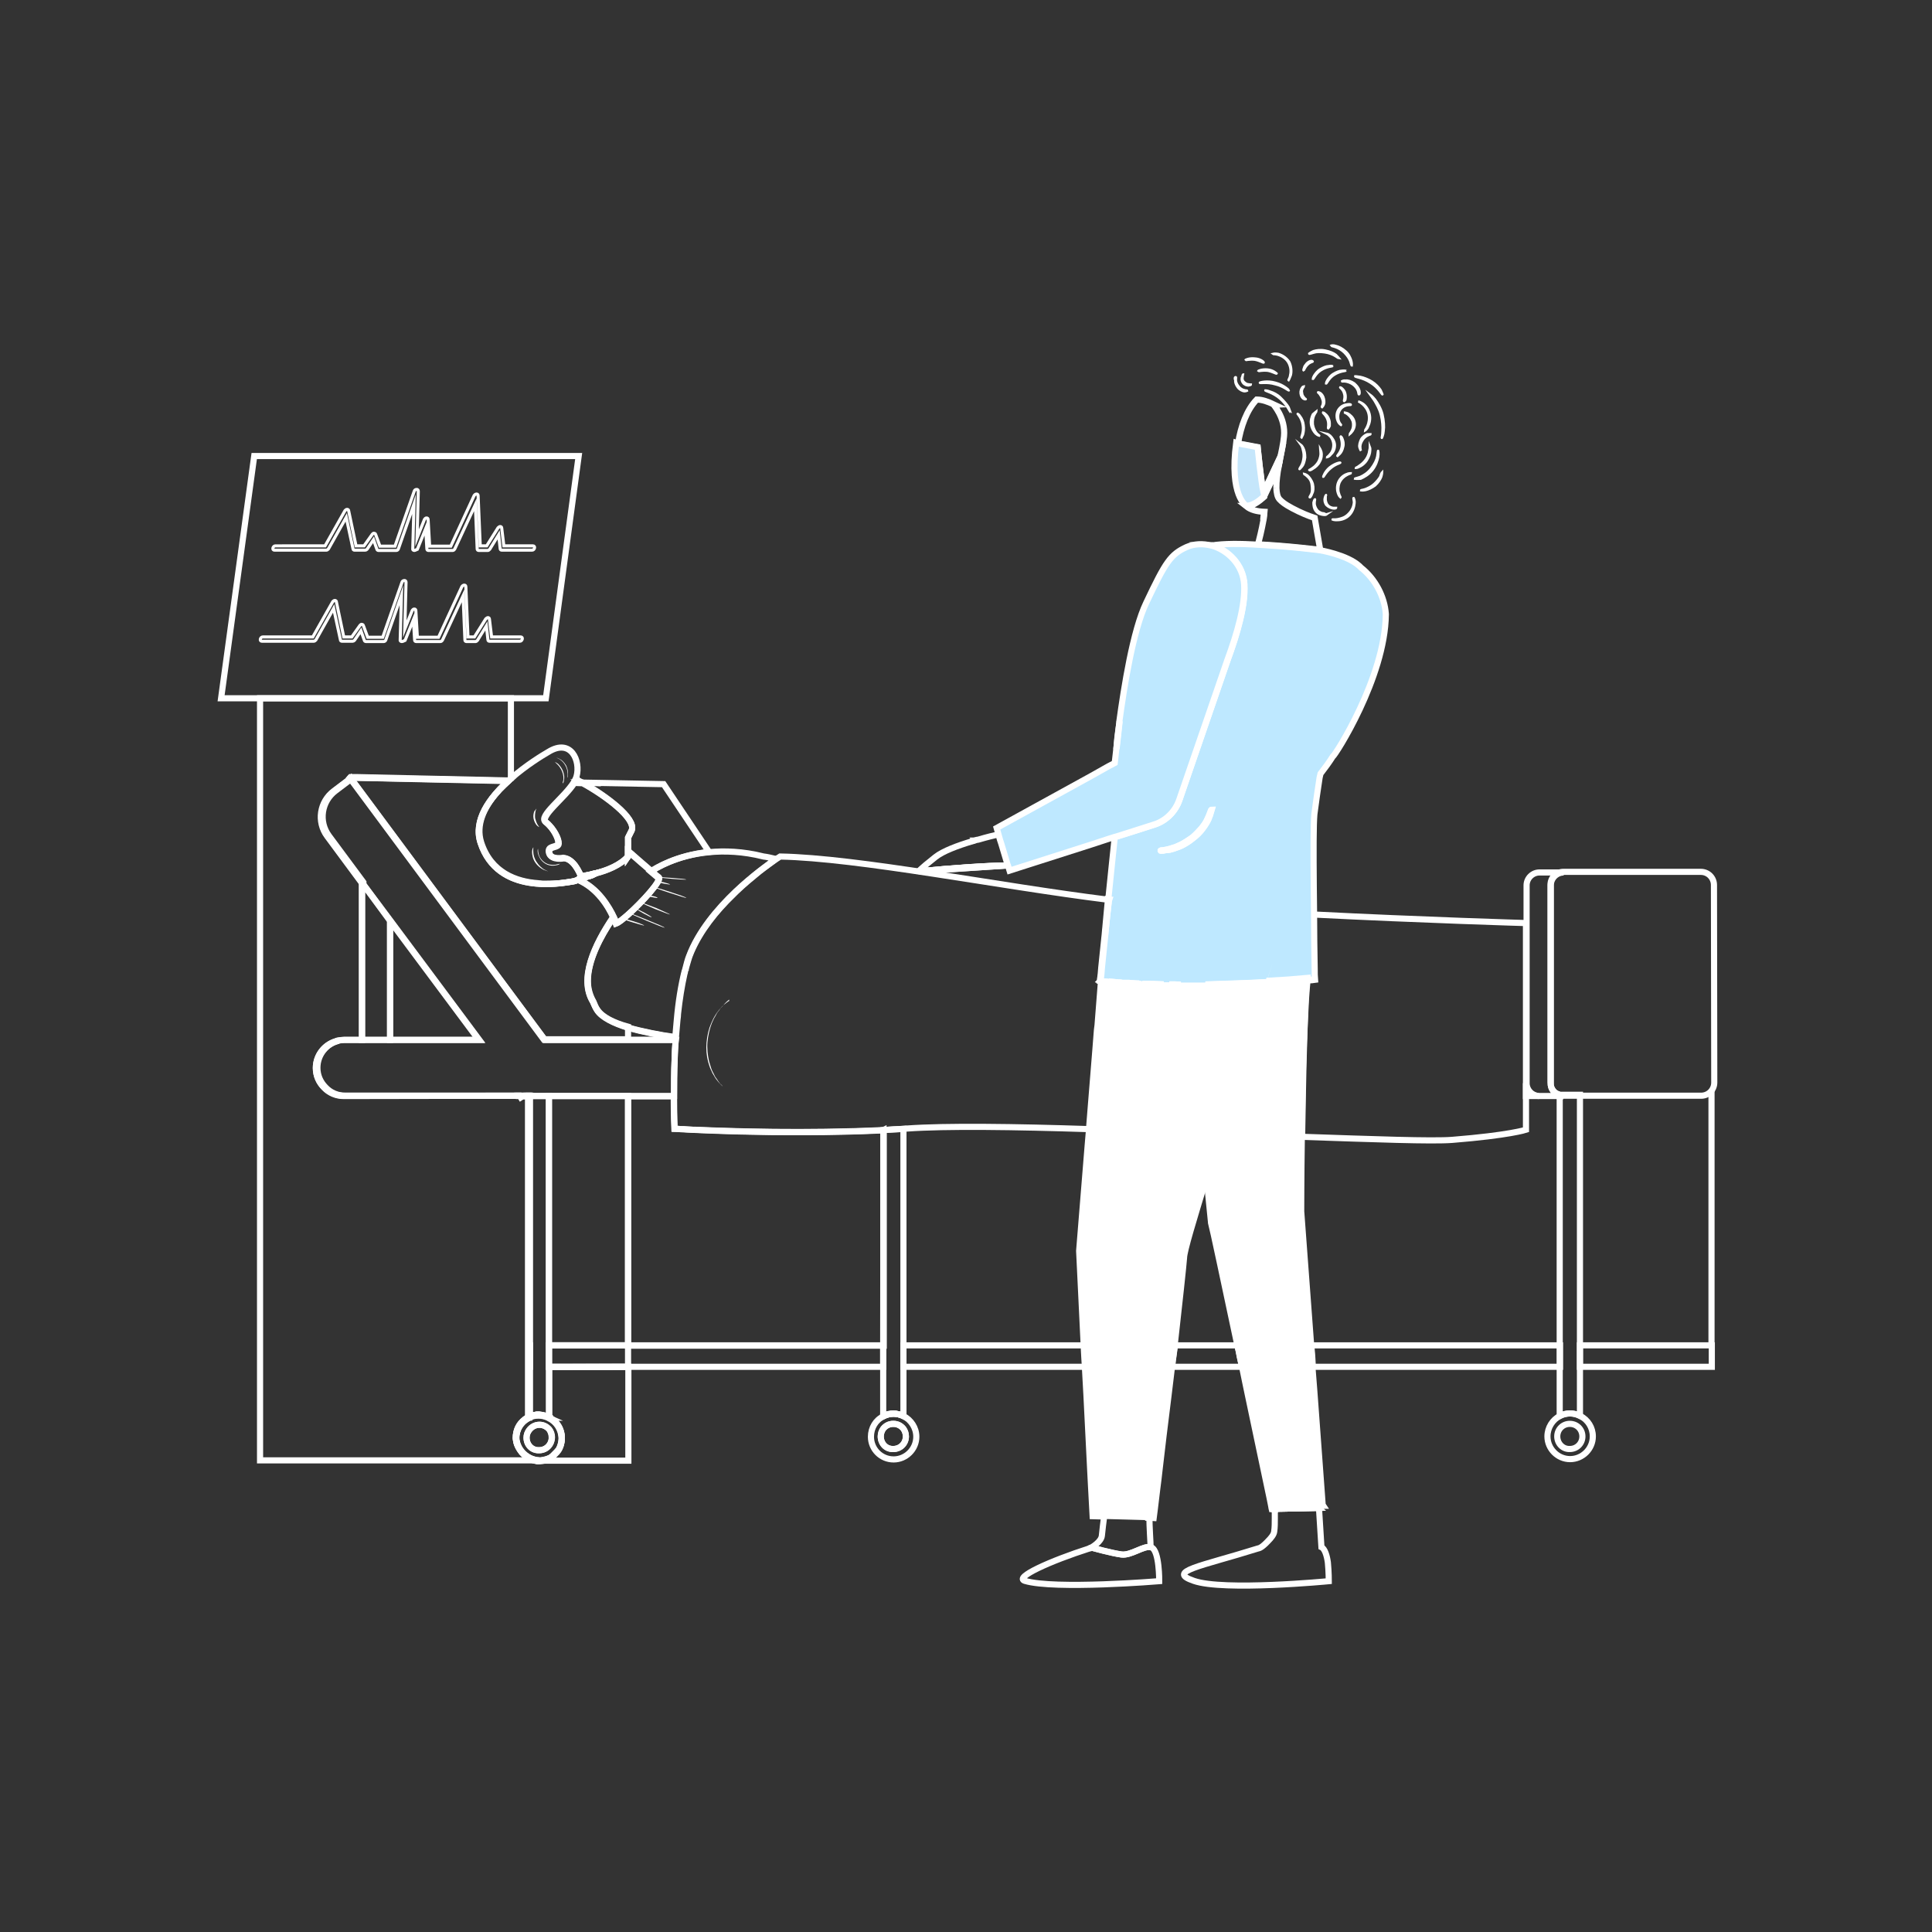 <svg xmlns="http://www.w3.org/2000/svg" xmlns:xlink="http://www.w3.org/1999/xlink" version="1.1" id="Layer_1" x="0px" y="0px" viewBox="0 0 630 630" style="enable-background:new 0 0 630 630;" xml:space="preserve">
    <rect x="0" y="0" width="630" height="630" fill="#333333" stroke="none"/>
    <style type="text/css">
        .stroom10{fill:none;stroke:#FFFFFF;stroke-width:2;stroke-miterlimit:10;}
        .stroom11{fill:#BEE8FF;stroke:#FFFFFF;stroke-width:2;stroke-miterlimit:10;}
        .stroom12{fill:#FFFFFF;stroke:#FFFFFF;stroke-width:2;stroke-miterlimit:10;}
        .stroom13{fill:#E3F0FB;stroke:#FFFFFF;stroke-width:2;stroke-miterlimit:10;}
        .stroom14{fill:#C5E6FB;stroke:#FFFFFF;stroke-width:2;stroke-miterlimit:10;}
        .stroom15{fill:#FFFFFF;stroke:#FFFFFF;stroke-width:0.75;stroke-miterlimit:10;}
        .stroom16{fill:none;stroke:#FFFFFF;stroke-miterlimit:10;}
        .stroom17{fill:#FFFFFF;}
        .stroom18{fill:none;}
    </style>
    <g>
        <polygon class="stroom10" points="156.1,339.1 127.2,339.1 127.2,300.3  "/>
        <path class="stroom10" d="M170.7,357.3L170.7,357.3l1.8,0.1v-0.1H170.7z M183.2,468.4c0-0.1,0-0.1,0-0.2c-0.2-2-1.1-3.8-2.6-5   c-0.1-0.1-0.2-0.2-0.3-0.2c-0.2-0.1-0.3-0.2-0.4-0.3c-0.2-0.2-0.5-0.3-0.8-0.5h-0.1c-1-0.5-2.1-0.8-3.3-0.8c-0.2,0-0.5,0-0.8,0   c-0.2,0-0.5,0.1-0.8,0.2c-0.1,0-0.2,0.1-0.3,0.1c-0.2,0-0.3,0.1-0.4,0.2c-0.2,0-0.2,0.1-0.4,0.2c-0.1,0.1-0.2,0.1-0.4,0.2V357.4   h-0.4v104.7c-0.3,0.2-0.6,0.3-0.8,0.5c-0.2,0.1-0.3,0.2-0.4,0.3c-1.8,1.4-2.8,3.4-2.8,5.8c0,0.9,0.2,1.8,0.5,2.5   c0.1,0.2,0.1,0.2,0.2,0.3v0.1c0.1,0.2,0.2,0.4,0.3,0.6c0.2,0.3,0.4,0.6,0.6,0.9c0.1,0.1,0.2,0.2,0.2,0.3c0.2,0.3,0.5,0.5,0.8,0.8   c0.1,0.1,0.2,0.2,0.3,0.2c0.1,0.1,0.2,0.2,0.3,0.2c0.2,0.2,0.4,0.3,0.6,0.4c0.1,0.1,0.2,0.2,0.3,0.2c0.1,0.1,0.2,0.1,0.3,0.2   c0.1,0.1,0.2,0.1,0.3,0.2c0.1,0.1,0.2,0.1,0.3,0.2c0.1,0,0.1,0,0.2,0.1c0.2,0.1,0.4,0.2,0.5,0.2c0.2,0,0.2,0.1,0.4,0.1   s0.2,0.1,0.4,0.1s0.4,0.1,0.5,0.1h0.7c-4-0.1-7.3-3.4-7.6-7.3c0-2.8,1.5-5.2,3.8-6.5c0.1-0.1,0.2-0.1,0.2-0.2   c0.1,0,0.1-0.1,0.2-0.1v-0.1c0.1,0,0.1,0,0.2,0c0.9-0.4,1.9-0.6,2.9-0.6c1.1,0,2.3,0.3,3.3,0.8c0,0,0.1,0,0.1,0.1   c2.4,1.1,4.1,3.7,4.1,6.6c0,1.5-0.5,2.8-1.1,4c0.6-0.9,1-1.9,1.1-3c0-0.2,0.1-0.5,0.1-0.7c0-0.1,0-0.2,0-0.3   C183.2,468.7,183.2,468.6,183.2,468.4z M182,472.8c-0.2,0.2-0.2,0.4-0.4,0.5C181.7,473.2,181.8,473,182,472.8z M179,438.7v7h25.8   v-7H179z M194.9,329.4c-0.6-0.8-1-1.8-1.4-2.8c-1.2-2.1-1.8-4.4-1.8-6.7c0-6.6,3.9-14.2,8.3-20.7c0,0,0-0.1,0.1-0.1   c-1.5-3.2-5.2-9.6-11.5-12.2c-0.5,0.2-1.1,0.5-2.1,0.6c-0.7,0.1-2.4,0.4-4.6,0.6c-0.1,0-0.2,0-0.3,0c-0.5,0-0.8,0.1-1.3,0.1   c-0.3,0-0.7,0-1,0c-0.7,0-1.4,0-2.1,0c-0.4,0-0.7,0-1.1-0.1c-0.2,0-0.5,0-0.7-0.1c-7-0.5-15.3-3.4-18.5-13.3   c-1.8-5.7,0.9-11.4,5.1-16.2c0.2-0.2,0.5-0.5,0.7-0.8s0.5-0.5,0.8-0.8c0.2-0.2,0.5-0.5,0.8-0.8c0.5-0.5,1.1-1,1.6-1.5l0,0l0.1-0.1   h-0.2l-49.5-1.1h-1.8h-0.2l-0.1,0.1l0,0l-0.5,0.6l0,0l-0.2,0.2l0.8-0.6l0,0l0.1,0.2l63.1,85h27.3v-4.1   C200.1,333.5,196.5,331.7,194.9,329.4z M189.4,285.7c0,0,0,0.2-0.2,0.4h0.1c0.2,0,0.4,0,0.6,0c1.3-0.1,2.5-0.5,3.7-1.1   c0.2-0.1,0.4-0.2,0.6-0.3C191.5,285.5,189.4,285.7,189.4,285.7z M170.1,357.3h-0.3h-0.3l0.2,0.3l0.2-0.2L170.1,357.3L170.1,357.3   h0.2H170.1z"/>
        <path class="stroom10" d="M204.9,445.7v30.6h-29.1c4.1,0,7.4-3.4,7.4-7.4c0-2.9-1.7-5.5-4.1-6.7v-16.4L204.9,445.7L204.9,445.7z"/>
        <rect x="179" y="357.4" class="stroom10" width="25.8" height="81.3"/>
        <path class="stroom10" d="M194.3,284.8c-1.5,0.8-3.2,1.3-5,1.4c0.2-0.2,0.2-0.4,0.2-0.4S191.5,285.5,194.3,284.8z"/>
        <path class="stroom10" d="M220.2,338.2c0,0.3,0,0.6-0.1,0.9h-42.7l-63.2-85.2l0,0l-0.8,0.6l0.8-0.9h0.3l51.2,1.1   c-6.1,5.5-11.4,12.8-9,20.1c5.7,17.4,26.5,13.1,29.6,12.7c1-0.2,1.7-0.4,2.1-0.6l0,0c6.4,2.7,10.1,8.9,11.5,12.2   c-6,8.9-11.2,20-6.6,27.5l0,0c0.4,0.9,0.8,1.8,1.4,2.8c1.5,2.3,5.3,4.1,9.9,5.6C209.5,336.4,215.2,337.5,220.2,338.2z"/>
        <path class="stroom10" d="M231.2,277.8c-10.7,1.1-17.5,5.4-18.9,6.3c-1.9-1.6-4.5-3.9-6.8-5.9c-0.2,0.3-0.5,0.6-0.7,0.9v-6   c0.8-1.5,1.2-2.4,1.2-2.4c1.5-3.9-8.7-11.4-16.1-15.5l26.5,0.5L231.2,277.8z"/>
        <polygon class="stroom10" points="170.3,357.4 170.1,357.5 169.8,357.7 169.6,357.4  "/>
        <path class="stroom10" d="M220,345.2c-0.2,4.4-0.2,8.6-0.2,12.2h-46.9v-0.1h-2.1l-0.1,0.1h-0.5l-0.1-0.1h-57.5c-2.5,0-4.8-1-6.4-2.7   c-1.7-1.7-2.7-3.9-2.7-6.4c0-4.4,3.1-8,7.1-8.9c0.5-0.1,1.1-0.2,1.7-0.2h44l-28.9-38.8l-8.9-11.9v-0.7l-11.2-15.1   c-3.5-4.7-2.5-11.3,2.2-14.8l4.5-3.4l0,0l0.5-0.5l63.2,85.2h42.7C220.1,341.2,220,343.2,220,345.2z"/>
        <path class="stroom10" d="M106.7,272.7c-3.5-4.7-2.5-11.3,2.2-14.8l4.5-3.4l0,0l0.8-0.6l0,0l-0.5,0.5l0,0l-4.5,3.4   c-4.7,3.5-5.7,10.2-2.2,14.8l11.2,15.1v0.5l-0.4-0.5L106.7,272.7z"/>
        <path class="stroom10" d="M170,357.3L170,357.3l-57.9,0.1c-2.5,0-4.8-1-6.4-2.7c-1.7-1.7-2.7-3.9-2.7-6.4c0-4.4,3.2-8.2,7.4-8.9   c-4,0.9-7.1,4.5-7.1,8.9c0,2.5,1,4.8,2.7,6.4c1.7,1.7,3.9,2.7,6.4,2.7L170,357.3L170,357.3z"/>
        <rect x="172.4" y="357.3" class="stroom10" width="0.4" height="0.1"/>
        <polygon class="stroom10" points="172.4,357.3 172.4,357.4 170.6,357.4 170.7,357.3  "/>
        <path class="stroom10" d="M501.8,357.4h-4.2v-4.2C497.6,355.5,499.5,357.4,501.8,357.4z"/>
        <path class="stroom10" d="M509.8,357.4h-1.1v-0.2C508.9,357.3,509.4,357.4,509.8,357.4z"/>
        <path class="stroom10" d="M179,357.4v104.7c-1-0.5-2.1-0.8-3.3-0.8c-1.1,0-2,0.2-2.9,0.6V357.4H179z"/>
        <path class="stroom10" d="M179,462.1v0.2C179,462.3,178.9,462.3,179,462.1c-1.1-0.4-2.2-0.7-3.4-0.7c-1,0-2,0.2-2.9,0.6   c-0.1,0-0.1,0-0.2,0v0.1c-0.1,0-0.1,0.1-0.2,0.1V357.4h0.4V462c0.2-0.1,0.2-0.1,0.4-0.2c0.2,0,0.2-0.1,0.4-0.2   c0.2-0.1,0.5-0.2,0.7-0.2c0.2,0,0.5-0.1,0.8-0.2c0.2,0,0.5,0,0.8,0C176.8,461.4,178,461.7,179,462.1z"/>
        <path class="stroom10" d="M509.8,357.4h-1.1v-0.2C508.9,357.3,509.4,357.4,509.8,357.4z"/>
        <polygon class="stroom10" points="354,442.6 354.2,445.7 294.6,445.7 294.6,438.7 353.9,438.7 353.9,438.9  "/>
        <path class="stroom10" d="M404.3,442.5c0.2,1.1,0.5,2.1,0.7,3.2h-22.8c0.2-1.1,0.2-2.1,0.4-3.1c0.2-1.2,0.3-2.4,0.5-3.7   c0-0.1,0-0.1,0-0.2h20.4C403.8,440,404.1,441.3,404.3,442.5z"/>
        <polygon class="stroom10" points="508.7,438.7 508.7,445.7 428.1,445.7 427.9,442.3 427.6,438.7  "/>
        <rect x="172.4" y="438.7" class="stroom10" width="0.4" height="7"/>
        <rect x="179" y="438.7" class="stroom10" width="109" height="7"/>
        <rect x="515.2" y="438.7" class="stroom10" width="43" height="7"/>
        <path class="stroom10" d="M176,476.2L176,476.2c-4-0.1-7.4-3.4-7.6-7.3c0-2.8,1.5-5.2,3.8-6.5c0.1-0.1,0.2-0.1,0.2-0.2   c0.1,0,0.1-0.1,0.2-0.1v-0.1c-0.1,0-0.1,0.1-0.2,0.1h-0.1c-0.3,0.2-0.5,0.3-0.8,0.5c-0.2,0.1-0.3,0.2-0.4,0.3   c-1.8,1.3-2.9,3.5-2.9,5.9c0,0.8,0.2,1.8,0.5,2.5c0.1,0.1,0.1,0.2,0.2,0.3c0,0.1,0,0.1,0,0.1c0.1,0.2,0.2,0.5,0.3,0.6   c0.2,0.3,0.4,0.6,0.6,0.9c0.1,0.2,0.2,0.2,0.2,0.3c0.2,0.2,0.5,0.5,0.8,0.8c0.2,0.1,0.2,0.2,0.3,0.2c0.1,0.1,0.2,0.2,0.3,0.2   c0.2,0.2,0.4,0.2,0.6,0.4c0.1,0.1,0.2,0.1,0.3,0.2c0.1,0.1,0.2,0.1,0.3,0.2c0.1,0.1,0.2,0.1,0.3,0.2c0.1,0.1,0.2,0.2,0.3,0.2   c0.1,0.1,0.1,0.1,0.2,0.1c0.2,0.1,0.3,0.1,0.5,0.2c0.2,0,0.2,0.1,0.4,0.1s0.2,0.1,0.4,0.1c0.2,0.1,0.3,0.1,0.5,0.1h0.6   c0.1,0,0.2,0,0.3,0c1.6-0.1,3.1-0.7,4.2-1.6C179.1,475.6,177.6,476.1,176,476.2z"/>
        <path class="stroom10" d="M179,462.3C179,462.3,178.9,462.3,179,462.3c-1.1-0.5-2.2-0.8-3.4-0.8c-1,0-2,0.2-2.9,0.6c-0.1,0-0.1,0-0.2,0   v0.1c-0.1,0-0.1,0.1-0.2,0.1c-0.1,0.1-0.2,0.1-0.2,0.2c-2.3,1.3-3.8,3.7-3.8,6.5c0.2,3.9,3.6,7.3,7.6,7.3h0.1   c1.6-0.1,3.1-0.6,4.3-1.5c0.2-0.2,0.3-0.3,0.5-0.4c0.2-0.2,0.3-0.2,0.4-0.4c0.2-0.2,0.3-0.3,0.5-0.5c0.9-1.2,1.5-2.8,1.5-4.5   C183.1,465.9,181.4,463.4,179,462.3z M175.8,472.9c-2.4,0.1-4.1-1.8-4.1-4.1c0-0.9,0.3-1.7,0.8-2.4c0.8-1.1,2-1.8,3.4-1.8   c1.3,0,2.4,0.6,3.2,1.5c0.6,0.7,0.9,1.6,0.9,2.6C179.9,471.1,178.1,472.9,175.8,472.9z"/>
        <path class="stroom10" d="M179.9,468.8c0,2.3-1.8,4.1-4.1,4.1c-2.4,0.1-4.1-1.8-4.1-4.1c0-0.9,0.3-1.7,0.8-2.4c0.8-1.1,2-1.8,3.4-1.8   c1.3,0,2.4,0.6,3.2,1.5C179.6,466.9,179.9,467.8,179.9,468.8z"/>
        <path class="stroom10" d="M204.9,298.2c-1.7,1.5-3.1,2.6-3.9,2.9c0,0-0.2-0.8-0.8-2c-1.5-3.2-5.2-9.6-11.5-12.2c0.5-0.2,0.7-0.5,0.8-0.8   c1.8,0,3.4-0.5,5-1.4c3.4-0.9,7.9-2.6,10.5-5.6c0.2-0.3,0.5-0.6,0.7-0.9c2.3,2,4.9,4.3,6.8,5.9c1.1,1,2.1,1.8,2.4,2   C215.9,287,209.4,294.1,204.9,298.2z"/>
        <path class="stroom10" d="M253,280.1c-2.4,1.7-7.6,5.4-13.1,10.6l0,0c-6,5.7-12.2,13.1-15.2,21.1c-0.5,1.2-0.8,2.6-1.2,4.1   c0,0.1-0.1,0.2-0.1,0.3c0,0.1-0.1,0.2-0.1,0.3c-1.2,4.7-2.1,10.3-2.6,16.1c-0.2,1.9-0.3,3.8-0.5,5.7c-5-0.7-10.7-1.8-15.5-3.2   c-4.6-1.4-8.4-3.3-9.9-5.6c-0.6-0.8-1-1.8-1.4-2.8l0,0c-4.6-7.6,0.5-18.7,6.6-27.5c0.5,1.2,0.8,2,0.8,2c0.8-0.3,2.2-1.4,3.9-2.9   c4.7-4.1,11.2-11.2,9.9-12.1c-0.4-0.2-1.2-1-2.4-2c1.5-1,8.3-5.3,18.9-6.3c5.1-0.5,11.2-0.3,17.9,1.4   C250,279.4,251.3,279.7,253,280.1z"/>
        <polygon class="stroom10" points="127.2,300.3 127.2,339.1 118,339.1 118,287.8 118.4,288.3  "/>
        <path class="stroom10" d="M194.3,284.8c-1.5,0.8-3.2,1.3-5,1.4c0.2-0.2,0.2-0.4,0.2-0.4S191.5,285.5,194.3,284.8z"/>
        <path class="stroom10" d="M205.5,278.3c-0.2,0.3-0.5,0.6-0.7,0.9v-1.5C205.1,277.9,205.2,278.1,205.5,278.3z"/>
        <path class="stroom10" d="M205.5,278.3c-0.2,0.3-0.5,0.6-0.7,0.9v-1.5C205.1,277.9,205.2,278.1,205.5,278.3z"/>
        <g>
            <path class="stroom10" d="M206,270.8c0,0-0.5,0.9-1.2,2.4v6c-2.5,3-7,4.7-10.5,5.6c-2.7,0.8-4.8,1-4.8,1s-0.7-1.8-1.9-3.5    c-0.9-1.2-2.2-2.4-3.7-2.4c0,0-4,0.8-4.7-1.6c-0.6-2.4,2.3-1.7,2.9-2.8c0.5-1-0.8-4.1-2.9-6.3c-0.4-0.4-0.8-0.7-1.1-1    c-2.5-1.8,6.1-8,9.2-12.9l2.7,0.1C197.3,259.4,207.5,266.9,206,270.8z"/>
            <path class="stroom10" d="M190,255.2l-2.7-0.1c0.2-0.4,0.5-0.8,0.6-1.1C188.4,254.4,189.2,254.9,190,255.2z"/>
            <path class="stroom10" d="M194.3,284.8c-1.5,0.8-3.2,1.3-5,1.4c0.2-0.2,0.2-0.4,0.2-0.4S191.5,285.5,194.3,284.8z"/>
        </g>
        <g>
            <path class="stroom10" d="M189.4,285.7c0,0,0,0.2-0.2,0.4c-0.2,0.2-0.4,0.5-0.8,0.8l0,0c-0.5,0.2-1.1,0.5-2.1,0.6    c-3,0.4-23.9,4.7-29.6-12.7c-2.4-7.3,2.9-14.6,9-20.1l0.1-0.1c0.2-0.2,0.2-0.2,0.4-0.4c0.2-0.1,0.2-0.2,0.4-0.3    c5-4.4,10.3-7.6,12.2-8.7c7.4-4.6,10.6,2.9,9.2,8c-0.1,0.3-0.2,0.5-0.3,0.8c-0.2,0.4-0.4,0.7-0.6,1.1c-3.1,5-11.7,11.1-9.2,12.9    c0.4,0.3,0.8,0.6,1.1,1c2.1,2.2,3.5,5.4,2.9,6.3c-0.7,1.1-3.5,0.4-2.9,2.8c0.6,2.4,4.7,1.6,4.7,1.6c1.5,0.2,2.8,1.2,3.7,2.4    C188.8,283.9,189.4,285.7,189.4,285.7z"/>
        </g>
        <path class="stroom10" d="M508.7,357.2v0.2H502c-2.3,0-4.2-1.9-4.2-4.2v-64.5c0-2.3,1.9-4.2,4.2-4.2h7.9c-2.3,0-4.2,1.9-4.2,4.2v64.5   C505.5,355.1,506.9,356.7,508.7,357.2z"/>
        <path class="stroom10" d="M509.8,357.4h-1.1v-0.2C508.9,357.3,509.4,357.4,509.8,357.4z"/>
        <path class="stroom10" d="M559,353c0,2.4-1.9,4.3-4.3,4.3h-44.9c-0.4,0-0.8-0.1-1.1-0.2c-1.8-0.5-3.1-2.1-3.1-4.1v-64.5   c0-2.3,1.9-4.2,4.2-4.2h44.8c2.4,0,4.3,1.9,4.3,4.3L559,353z"/>
        <path class="stroom10" d="M288.1,368.5v70.3h-83.3v-81.3h14.9c0,6.3,0.2,10.6,0.2,10.6s33.3,2.1,68,0.5   C288.1,368.5,288.1,368.5,288.1,368.5z"/>
        <path class="stroom10" d="M361.6,293.3c0,0.4-0.1,0.8-0.1,1.1c-0.4,3.4-0.8,6.9-1.1,10.4c0,0.1,0,0.2,0,0.2c-0.4,3.4-0.7,7-1.1,10.6   c-0.2,1.4-0.3,2.8-0.4,4.1l0,0c0.2,0,0.4,0,0.5,0.1v0.2l-1.1,14l-0.2,1.6l-0.5,6.4l-1.6,19.8l-0.5,6.4h-0.1   c-24.7-0.8-47-1.1-59.6-0.2c-0.4,0-0.7,0.1-1,0.1h-0.1c-2.1,0.2-4.4,0.2-6.5,0.4c0,0,0,0-0.1,0c-25.4,1.2-50,0.4-61.4-0.1   c-0.2,0-0.4,0-0.6,0c-0.6,0-1.2-0.1-1.8-0.1c-0.5,0-0.9-0.1-1.3-0.1c-0.2,0-0.5,0-0.6,0c-0.2,0-0.3,0-0.4,0c-0.3,0-0.6,0-0.8-0.1   c-0.1,0-0.1,0-0.2,0c-0.1,0-0.2,0-0.3,0c-0.1,0-0.2,0-0.2,0c-0.1,0-0.2,0-0.2,0c-0.1,0-0.1,0-0.2,0c-0.1,0-0.1,0-0.1,0   s-0.2-4.3-0.2-10.6c0-3.5,0-7.7,0.2-12.2c0.1-2,0.2-4.1,0.3-6.1c0-0.3,0-0.6,0.1-0.9l0.5-5.7c0.1-0.7,0.2-1.5,0.2-2.1   c0.5-4.6,1.2-9,2.1-13c0.1-0.3,0.2-0.6,0.2-0.9c0-0.1,0.1-0.2,0.1-0.3c0-0.1,0.1-0.2,0.1-0.2v-0.1c0.1-0.4,0.2-0.7,0.3-1.1   c0.3-1.1,0.6-2,0.9-3c0.2-0.5,0.4-1,0.6-1.5c3-7,8.2-13.4,13.5-18.5c0.4-0.4,0.8-0.8,1.1-1.1c2.7-2.6,5.3-4.7,7.6-6.6   c2.3-1.8,4.2-3.1,5.4-4c0.9-0.6,1.4-0.9,1.4-0.9c25.6,0.5,70.9,9.6,107,14.1h0.1C361.5,293.3,361.5,293.3,361.6,293.3z"/>
        <path class="stroom10" d="M410.7,330.2c0.1-0.2,0.1-0.2,0.2-0.4c-0.1,0.2-0.1,0.3-0.2,0.5c-0.2,0.6-0.4,1.1-0.6,1.8   c-0.2,0.7-0.5,1.3-0.7,2c-0.2,0.5-0.4,1.1-0.5,1.6c0,0.1-0.1,0.2-0.1,0.2c-0.2,0.6-0.5,1.3-0.7,1.9c-0.1,0.3-0.2,0.7-0.3,1   c-0.2,0.3-0.2,0.7-0.3,1c-0.2,0.8-0.5,1.5-0.8,2.3c-0.1,0.2-0.2,0.5-0.2,0.8c-0.2,0.6-0.4,1.2-0.6,1.8c-0.3,1-0.6,1.9-0.9,2.9   c-0.2,0.5-0.3,1-0.5,1.5c0,0.2-0.1,0.2-0.2,0.4c-0.2,0.5-0.4,1.1-0.5,1.7c0,0.1,0,0.1-0.1,0.2c-0.2,0.6-0.4,1.2-0.6,1.9   c-1.1,3.6-2.4,7.3-3.5,10.9c-0.3,1-0.7,2.1-1,3.1c-0.3,0.9-0.6,1.8-0.8,2.6c-0.1,0-0.1,0-0.2,0c0.3-0.9,0.5-1.8,0.9-2.8   c0.3-1,0.6-2,1-3.1c1.1-3.6,2.4-7.3,3.5-10.9c0.2-0.6,0.4-1.3,0.6-1.9c0-0.1,0-0.1,0.1-0.2c0.2-0.5,0.4-1.1,0.5-1.7   c0.1-0.2,0.1-0.2,0.2-0.4c0.2-0.5,0.3-1,0.5-1.5c0.3-1,0.6-1.9,1-2.9c0.2-0.6,0.4-1.2,0.6-1.8c0.1-0.2,0.2-0.5,0.2-0.8   c0.2-0.8,0.5-1.5,0.8-2.3c0.1-0.3,0.2-0.7,0.3-1c0.1-0.3,0.2-0.7,0.3-1c0.2-0.6,0.5-1.3,0.7-1.9c0-0.1,0.1-0.2,0.1-0.2   c0.2-0.5,0.4-1.1,0.5-1.6c0.2-0.7,0.5-1.3,0.7-2C410.3,331.3,410.5,330.8,410.7,330.2z"/>
        <path class="stroom10" d="M411.8,326.6c0.1-0.2,0.2-0.3,0.2-0.5c-0.1,0.2-0.2,0.5-0.2,0.7c-0.2,0.5-0.4,1.1-0.5,1.7   c-0.1,0.2-0.1,0.2-0.2,0.4c0.1-0.2,0.1-0.3,0.2-0.5C411.5,327.7,411.7,327.1,411.8,326.6z"/>
        <path class="stroom10" d="M359.4,320c0.1,0,0.1,0,0.2,0l-1.1,14.1l-0.2,1.6l-0.5,6.4l-1.6,19.8l-0.5,6.3c-0.1,0-0.1,0-0.2,0h-0.1   l0.5-6.4l1.6-19.8l0.5-6.4l0.2-1.6L359.4,320l-0.1-0.2c-0.2,0-0.3,0-0.5-0.1h-0.1c0.2-1.4,0.3-2.8,0.4-4.1   c0.8-7.3,1.5-14.4,2.1-21.3c0-0.4,0.1-0.8,0.1-1.1v-0.1h0.1c0,0,0,0,0,0.1c0.1,0,0.1,0,0.2,0c0,0.4-0.1,0.8-0.1,1.1   c-0.4,3.4-0.8,6.9-1.1,10.4c0,0.1,0,0.2,0,0.2c-0.4,3.5-0.7,7.1-1.1,10.7c-0.1,1.3-0.2,2.7-0.4,4c0.2,0,0.4,0,0.5,0.1L359.4,320   C359.4,320,359.4,320,359.4,320z"/>
        <path class="stroom10" d="M359.5,320c0.7,0.1,1.4,0.1,2.1,0.2c-0.1,0-0.2,0-0.2,0C360.8,320.1,360.1,320.1,359.5,320L359.5,320z"/>
        <path class="stroom10" d="M365.2,320.4c0.2,0,0.4,0,0.5,0.1c-0.2,0-0.5,0-0.7-0.1c-0.8-0.1-1.5-0.1-2.2-0.2c-0.4,0-0.8-0.1-1.2-0.1   c0.1,0,0.2,0,0.2,0c0.4,0,0.8,0.1,1.2,0.1C363.6,320.3,364.4,320.3,365.2,320.4z"/>
        <path class="stroom10" d="M365.9,320.5c0.6,0,1.3,0.1,2,0.1C367.2,320.5,366.5,320.5,365.9,320.5z"/>
        <path class="stroom10" d="M370.7,320.7c0.4,0,0.8,0,1.1,0.1h-0.2c-0.4,0-0.8-0.1-1.1-0.1c-0.5,0-1-0.1-1.5-0.1c-0.4,0-0.8,0-1.1-0.1h0.2   c0.4,0,0.8,0.1,1.1,0.1C369.7,320.6,370.1,320.7,370.7,320.7z"/>
        <path class="stroom10" d="M372.7,320.8c2.1,0.1,4.4,0.2,6.7,0.2h-0.2c-2.4-0.1-4.6-0.2-6.7-0.2H372.7z"/>
        <path class="stroom10" d="M381.5,321c1.1,0,2.3,0,3.5,0.1h-0.2c-1.2,0-2.4,0-3.5-0.1H381.5z"/>
        <path class="stroom10" d="M426.4,319.2c0,0.1,0,0.2,0,0.2c-4.3,0.4-8.5,0.7-12.4,0.9l0,0c-0.1,0.2-0.2,0.5-0.2,0.7   c-0.2,0.5-0.4,1-0.5,1.5c-0.2,0.5-0.4,1.1-0.5,1.6c-0.1,0.2-0.2,0.4-0.2,0.6c0.1-0.3,0.2-0.5,0.2-0.8c0.2-0.5,0.4-1.1,0.5-1.6   c0.2-0.5,0.4-1.1,0.5-1.5c0.1-0.2,0.1-0.4,0.2-0.5c-7.4,0.5-14.4,0.7-20.8,0.8c6.4-0.2,13.5-0.5,20.9-0.8c0-0.1,0-0.1,0.1-0.2   C418,319.8,422.1,319.5,426.4,319.2z"/>
        <path class="stroom10" d="M497.6,301v67.4c0,0-5.4,1.8-24.1,3.3c-6.5,0.5-25.4-0.2-48.9-1c0.2-9.1,0.3-19.6,0.6-28.9   c0.1-2.2,0.2-4.4,0.2-6.4c0-0.5,0.1-1.1,0.1-1.6c0.2-5.9,0.5-11,0.9-14.4l0,0c0.7,0,1.4-0.1,2.1-0.2c-0.1-1.1-0.1-2.3-0.1-3.4   c-0.1-6.1-0.2-12-0.2-17.4v-0.2C463.5,300,497.6,301,497.6,301z"/>
        <line class="stroom10" x1="558.1" y1="438.7" x2="558.1" y2="355.6"/>
        <path class="stroom10" d="M317.7,274.1c-0.2,0.1-0.5,0.2-0.7,0.2c0-0.1,0.1-0.1,0.1-0.2C317.2,274.1,317.4,274.1,317.7,274.1z"/>
        <path class="stroom10" d="M328.8,282.2l-28.9,1.9C310.5,283.1,321,282.3,328.8,282.2z"/>
        <polygon class="stroom10" points="328.8,282.2 328.8,282.2 328.8,282  "/>
        <polygon class="stroom10" points="328.8,282.2 328.8,282.2 328.8,282  "/>
        <g>
            <path class="stroom10" d="M328.8,282.2c-7.8,0.2-18.3,0.9-28.9,1.9h-0.2c0,0-0.4-0.1,5.3-4.6c2.5-2,7.4-3.8,12.1-5.2    c0.2-0.1,0.5-0.2,0.7-0.2c0.1,0,0.2-0.1,0.3-0.1c0.3-0.1,0.6-0.2,0.9-0.2c2.7-0.8,5.2-1.4,6.9-1.8l0.5,1.8l0.4,1.2L328.8,282.2    L328.8,282.2z"/>
            <path class="stroom10" d="M328.8,282.2l-28.9,1.9C310.5,283.1,321,282.3,328.8,282.2z"/>
            <path class="stroom11" d="M443.8,185.1c-0.2-0.2-0.4-0.4-0.5-0.5c-4-3.7-13-5.2-13-5.2s-2.5-0.3-6.3-0.7s-8.9-0.8-14-1.1    c-5.3-0.3-11-0.4-15,0.3c0,0,0,0,0.1,0c5.3,1.5,10.2,6.3,10.6,12.7c0.4,6.7-2.2,15.9-5.5,24.8l-15.7,45.6c-1.3,3.7-4.3,6.7-8,7.9    l-7.2,2.3l-5.7,1.8h-0.1c-0.6,6.1-1.4,13-2.1,20.3c0,0,0,0,0,0.1c0.1,0,0.1,0,0.2,0c0,0.4-0.1,0.8-0.1,1.1    c-0.4,3.4-0.8,6.9-1.1,10.4c0,0.1,0,0.2,0,0.2c-0.4,3.5-0.7,7.1-1.1,10.7c-0.1,1.3-0.2,2.7-0.4,4c0.2,0,0.4,0,0.5,0.1v0.2l0,0    c0.1,0,0.1,0,0.2,0l0,0c0.7,0.1,1.4,0.1,2.1,0.2c0.1,0,0.2,0,0.2,0c0.4,0,0.8,0.1,1.2,0.1c0.7,0.1,1.5,0.1,2.2,0.2    c0.2,0,0.4,0,0.5,0.1c0.1,0,0.1,0,0.2,0c0.6,0,1.3,0.1,2,0.1h0.1h0.2c0.4,0,0.8,0.1,1.1,0.1c0.5,0,0.9,0.1,1.5,0.1    c0.4,0,0.8,0,1.1,0.1h0.9c2.1,0.1,4.4,0.2,6.7,0.2h2.1c1.1,0,2.3,0,3.5,0.1h7.9c0,0,0.1,0,0.2,0c6.4-0.2,13.5-0.5,20.9-0.8    c0-0.1,0-0.1,0.1-0.2c4-0.2,8.2-0.5,12.4-0.9c0,0.1,0,0.2,0,0.2l0,0c0.7,0,1.4-0.1,2.1-0.2c-0.1-1.1-0.1-2.3-0.1-3.4    c-0.1-6.1-0.2-12-0.2-17.4v-0.2c0-3.4-0.1-6.7-0.1-9.6c-0.1-11.3-0.1-19.9,0.2-23.4c0.6-4.4,1.1-8.1,1.7-11.9    c0.1-0.5,0.2-0.9,0.3-1.3c1.4-1.8,2.8-3.7,4-5.6c0.7-0.2,17.1-25.8,17.3-46.3v-0.2C451.5,194.6,448.5,188.8,443.8,185.1z     M381.7,276.7c0.5-0.2,1-0.3,1.6-0.5c0.5-0.2,1.1-0.5,1.8-0.8c1.2-0.6,2.4-1.4,3.7-2.3c1.2-1,2.2-2.1,3.1-3.1    c0.4-0.5,0.8-1.1,1.1-1.5c0.3-0.5,0.6-1,0.8-1.5c0.9-1.8,1.1-3,1.3-3c0,0-0.1,0.3-0.2,0.8c-0.1,0.3-0.2,0.6-0.3,1    c-0.2,0.4-0.3,0.8-0.5,1.3c-0.2,0.5-0.5,1-0.8,1.5c-0.3,0.5-0.7,1.1-1.1,1.6c-0.8,1.1-1.8,2.1-3.1,3.1c-1.2,1-2.5,1.8-3.7,2.4    c-0.6,0.3-1.2,0.5-1.8,0.7c-0.5,0.2-1.1,0.4-1.6,0.5c-0.5,0.2-1,0.2-1.4,0.2c-0.4,0.1-0.8,0.1-1.1,0.2c-0.5,0-0.9,0.1-0.9,0    C378.5,277.3,379.8,277.3,381.7,276.7z"/>
            <path class="stroom11" d="M358.8,319.8c0.2,0,0.4,0,0.5,0.1v0.2h-0.1c-0.2,0-0.3,0-0.5-0.1C358.8,319.9,358.8,319.8,358.8,319.8    L358.8,319.8z"/>
            <path class="stroom11" d="M359.5,320c0.7,0.1,1.4,0.1,2.1,0.2c-0.1,0-0.2,0-0.2,0C360.8,320.1,360.1,320.1,359.5,320L359.5,320z"/>
            <path class="stroom11" d="M361.5,294.5c-0.4,3.4-0.8,6.9-1.1,10.4c0.4-3.5,0.7-7,1-10.3c0-0.4,0.1-0.8,0.1-1.1v-0.1c0.1,0,0.1,0,0.2,0    C361.6,293.7,361.5,294.1,361.5,294.5z"/>
            <path class="stroom11" d="M365.2,320.4c0.2,0,0.4,0,0.5,0.1c-0.2,0-0.5,0-0.7-0.1c-0.8-0.1-1.5-0.1-2.2-0.2c-0.4,0-0.8-0.1-1.2-0.1    c0.1,0,0.2,0,0.2,0c0.4,0,0.8,0.1,1.2,0.1C363.6,320.3,364.4,320.3,365.2,320.4z"/>
            <path class="stroom11" d="M370.7,320.7c0.4,0,0.8,0,1.1,0.1h-0.2c-0.4,0-0.8-0.1-1.1-0.1c-0.5,0-1-0.1-1.5-0.1c-0.4,0-0.8,0-1.1-0.1    h0.2c0.4,0,0.8,0.1,1.1,0.1C369.7,320.6,370.1,320.7,370.7,320.7z"/>
            <path class="stroom11" d="M372.7,320.8c2.1,0.1,4.4,0.2,6.7,0.2h-0.2c-2.4-0.1-4.6-0.2-6.7-0.2H372.7z"/>
            <path class="stroom11" d="M381.5,321c1.1,0,2.3,0,3.5,0.1h-0.2c-1.2,0-2.4,0-3.5-0.1H381.5z"/>
            <path class="stroom11" d="M393.1,268.7c-0.3,0.5-0.7,1.1-1.1,1.6c-0.8,1.1-1.8,2.1-3.1,3.1c-1.2,1-2.5,1.8-3.7,2.4    c-0.6,0.3-1.2,0.5-1.8,0.7c-0.5,0.2-1.1,0.4-1.6,0.5c-0.5,0.2-1,0.2-1.4,0.2c-0.4,0.1-0.8,0.1-1.1,0.2c-0.5,0-0.9,0.1-0.9,0    c0-0.1,1.3-0.1,3.2-0.6c0.5-0.2,1-0.3,1.6-0.5c0.5-0.2,1.1-0.5,1.8-0.8c1.2-0.6,2.4-1.4,3.7-2.3c1.2-1,2.2-2.1,3.1-3.1    c0.4-0.5,0.8-1.1,1.1-1.5c0.3-0.5,0.6-1,0.8-1.5c0.9-1.8,1.1-3,1.3-3c0,0-0.1,0.3-0.2,0.8c-0.1,0.3-0.2,0.6-0.3,1    c-0.2,0.4-0.3,0.8-0.5,1.3C393.7,267.7,393.5,268.2,393.1,268.7z"/>
            <path class="stroom11" d="M363.6,272.9L363.6,272.9L363.6,272.9l5.7-1.8l7.2-2.3c3.7-1.2,6.7-4.1,8-7.9l15.7-45.6    c3.3-8.9,5.8-18.1,5.4-24.8c-0.4-6.3-5.2-11.2-10.6-12.7h0.1c0,0,0,0,0.1,0c5.3,1.5,10.2,6.3,10.6,12.7c0.4,6.7-2.2,15.9-5.5,24.8    l-15.7,45.6c-1.3,3.7-4.3,6.7-8,7.9l-7.2,2.3L363.6,272.9z"/>
            <path class="stroom11" d="M426.4,319.2c0,0.1,0,0.2,0,0.2c-4.3,0.4-8.5,0.7-12.4,0.9l0,0c0,0,0,0-0.1,0c-7.4,0.5-14.4,0.7-20.8,0.8    c6.4-0.2,13.5-0.5,20.9-0.8c0-0.1,0-0.1,0.1-0.2C418,319.8,422.1,319.5,426.4,319.2z"/>
            <path class="stroom10" d="M375.2,504.5c-2.4-0.5-6.4,2.8-9.5,2.4c-3.3-0.5-9.6-2.2-9.6-2.2c-0.2,0.1-0.5,0.2-0.8,0.2    c0.1-0.1,0.2-0.2,0.4-0.2c0.5-0.2,3.4-2,3.6-3.9c0.2-1.8,0.5-4.7,0.8-6.7c0-0.1,0-0.1,0-0.2l14.7,0.4c0,0.1,0,0.1,0,0.2    C374.8,497.9,375.2,503.3,375.2,504.5z"/>
            <path class="stroom10" d="M378,515.6c0,0-34.1,2.8-43.8-0.1c-3.7-1.1,8.3-6.5,21.1-10.6c0.2-0.1,0.5-0.2,0.8-0.2c0,0,6.3,1.8,9.6,2.2    c3.1,0.4,7.2-2.9,9.5-2.4c0.1,0,0.2,0.1,0.3,0.1C378.1,505.7,378,515.6,378,515.6z"/>
            <path class="stroom10" d="M430,491.7L430,491.7l-9.2,0.2l-5,0.1h-0.1c0-0.2,0-0.3,0-0.3l4.7-0.1l9.5-0.2v0.1    C429.9,491.6,429.9,491.6,430,491.7z"/>
            <path class="stroom10" d="M433.3,515.6c0,0-34.3,3.3-44-0.1c-9.1-3.1,2.2-4.7,20.7-10.5c0.4-0.1,0.8-0.2,1.1-0.4    c0.4-0.2,1.5-1.1,2.4-2.1c1-1,1.9-2.1,2-3.1c0.2-1.3,0.2-2.9,0.2-4.4V492h0.2l5-0.1l9.2-0.2c0.1,1.5,0.7,11.5,0.8,12.8    c1.1,0.5,1.8,2.8,2.1,5C433.3,512.6,433.3,515.6,433.3,515.6z"/>
            <path class="stroom10" d="M416.3,158.8L416.3,158.8C416.3,158.8,416.3,158.8,416.3,158.8C416.3,158.8,416.3,158.8,416.3,158.8z"/>
            <path class="stroom10" d="M412.2,166.9c-0.1,0.9-0.2,1.8-0.3,2.7l0,0C412.1,168.6,412.2,167.7,412.2,166.9L412.2,166.9z"/>
            <path class="stroom10" d="M430.5,179.3c0,0-10.2-1.3-20.3-1.8l0,0l0.1-0.2v-0.1c0.3-1.1,1.1-4.3,1.7-7.6c0.2-0.8,0.2-1.8,0.3-2.7l0,0    c-2.4-0.1-4.4-0.6-5.9-1.8c2.5,0.1,5.3-2.7,5.8-3.1l0,0v-0.1l0,0l0,0l0,0l1-2.1l0,0l3.8-8c-0.5,2.6-0.8,5.2-0.8,7.3c0,0,0,0-0.1,0    c0,0,0,0,0.1,0c0.1,1.6,0.3,2.9,1,3.7c0.8,0.9,2.1,1.8,3.6,2.6c0.8,0.5,1.8,0.9,2.7,1.4c2.7,1.3,5.2,2.1,5.2,2.1L430.5,179.3z"/>
            <path class="stroom10" d="M418.7,142.3c-0.2,2.3-0.9,5.4-1.5,8.3l-0.3-0.3l-4.9,10.4c-0.8-3.7-1.9-14.8-1.9-14.8l-6.4-1.2    c0.9-5.7,2.9-11.1,6.1-14.4h0.1c1.7,0,3.6,0.7,5.3,1.5C415.1,131.8,419.3,136.2,418.7,142.3z"/>
            <path class="stroom10" d="M416.3,158.8L416.3,158.8C416.3,158.8,416.3,158.8,416.3,158.8C416.3,158.8,416.3,158.8,416.3,158.8z"/>
            <path class="stroom10" d="M412.2,161.7C412.2,161.7,412.2,161.8,412.2,161.7L412.2,161.7L412.2,161.7L412.2,161.7z"/>
            <path class="stroom12" d="M430,491.7c0-0.2,0-0.2,0-0.2h-0.1v-0.1l-9.5,0.2l-4.7,0.1c0,0,0,0.1,0,0.3h-0.1v0.1h-0.9    c0,0-0.1-0.4-0.2-1.1c-0.2-1.2-0.7-3.4-1.3-6.3c-1.5-7-3.8-18-6.3-29.9c-0.6-3-1.3-6.1-1.9-9.2c-0.2-1.1-0.5-2.1-0.7-3.2    c-0.2-1.2-0.5-2.5-0.8-3.7c-4.3-20.3-8.2-38.7-8.6-40v-0.1c-0.1-0.9-0.7-7-1.5-15c0-0.2,0.1-0.2,0.1-0.4c0.2-0.5,0.4-1.1,0.5-1.8    c0.2-0.4,0.3-0.8,0.4-1.1c0.1-0.3,0.2-0.7,0.3-1c0.4-1.1,0.7-2.2,1.1-3.4c0-0.1,0.1-0.2,0.1-0.2c0.2-0.5,0.3-1,0.5-1.5    c0-0.2,0.1-0.2,0.1-0.3c0.2-0.5,0.3-1.1,0.5-1.8c0-0.1,0.1-0.2,0.1-0.3c0.2-0.6,0.4-1.1,0.5-1.8v-0.1c0-0.2,0.1-0.2,0.1-0.4v-0.1    c0.2-0.8,0.5-1.7,0.8-2.6c0.3-1,0.7-2.1,1-3.1c1.1-3.6,2.4-7.3,3.5-10.9c0.2-0.7,0.4-1.3,0.6-1.9c0.1-0.1,0.1-0.1,0.1-0.2    c0.2-0.5,0.4-1.1,0.5-1.7c0.1-0.2,0.2-0.2,0.2-0.4c0.2-0.5,0.3-1,0.5-1.5c0.3-1,0.6-1.9,0.9-2.9c0.2-0.6,0.4-1.2,0.6-1.8    c0.1-0.2,0.2-0.5,0.2-0.8c0.2-0.8,0.5-1.5,0.8-2.3c0.1-0.3,0.2-0.7,0.3-1c0.1-0.3,0.2-0.7,0.3-1c0.2-0.6,0.5-1.3,0.7-1.9    c0-0.1,0.1-0.2,0.1-0.2c0.2-0.5,0.4-1.1,0.5-1.6c0.2-0.7,0.5-1.3,0.7-2c0.2-0.6,0.4-1.1,0.6-1.8c0.1-0.2,0.1-0.3,0.2-0.5l0,0    c0.2-0.3,0.2-0.7,0.3-1l0,0c0.1-0.2,0.1-0.2,0.2-0.4c0.2-0.5,0.4-1.1,0.5-1.7c0.1-0.2,0.2-0.5,0.2-0.7l0,0    c0.2-0.5,0.3-0.8,0.5-1.3l0,0c0.1-0.2,0.2-0.4,0.2-0.6c0.2-0.5,0.4-1.1,0.5-1.6c0.2-0.5,0.4-1,0.5-1.5c0.1-0.2,0.2-0.5,0.2-0.7    l0,0c4-0.2,8.2-0.5,12.4-0.9c-0.4,3.4-0.7,8.6-0.9,14.4c0,0.5-0.1,1.1-0.1,1.6c-0.1,2.1-0.2,4.2-0.2,6.4    c-0.3,9.3-0.5,19.8-0.6,28.9c0,0.2,0,0.4,0,0.6c-0.2,13.6-0.2,24.2-0.2,24.2l3.2,43.1l0.2,3.5l0.2,3.4l0.7,8.9l2.7,36.8l0.2,0.3    H430z"/>
            <path class="stroom10" d="M410.7,330.2c0.1-0.2,0.1-0.2,0.2-0.4c-0.1,0.2-0.1,0.3-0.2,0.5c-0.2,0.6-0.4,1.1-0.6,1.8    c-0.2,0.7-0.5,1.3-0.7,2c-0.2,0.5-0.4,1.1-0.5,1.6c0,0.1-0.1,0.2-0.1,0.2c-0.2,0.6-0.5,1.3-0.7,1.9c-0.1,0.3-0.2,0.7-0.3,1    c-0.2,0.3-0.2,0.7-0.3,1c-0.2,0.8-0.5,1.5-0.8,2.3c-0.1,0.2-0.2,0.5-0.2,0.8c-0.2,0.6-0.4,1.2-0.6,1.8c-0.3,1-0.6,1.9-0.9,2.9    c-0.2,0.5-0.3,1-0.5,1.5c0,0.2-0.1,0.2-0.2,0.4c-0.2,0.5-0.4,1.1-0.5,1.7c0,0.1,0,0.1-0.1,0.2c-0.2,0.6-0.4,1.2-0.6,1.9    c-1.1,3.6-2.4,7.3-3.5,10.9c-0.3,1-0.7,2.1-1,3.1c-0.3,0.9-0.6,1.8-0.8,2.6v0.1c0,0.2-0.1,0.2-0.1,0.4v0.1    c-0.2,0.6-0.4,1.1-0.5,1.8c0,0.1-0.1,0.2-0.1,0.3c-0.2,0.6-0.4,1.2-0.5,1.8c0,0.1-0.1,0.2-0.1,0.3c-0.2,0.5-0.3,0.9-0.5,1.5    c0,0.1-0.1,0.2-0.1,0.2c-0.4,1.1-0.7,2.2-1.1,3.4c-0.1,0.3-0.2,0.7-0.3,1c-0.1,0.4-0.2,0.8-0.4,1.1c-0.2,0.6-0.4,1.2-0.5,1.8    c0,0.2-0.1,0.2-0.1,0.4c0-0.2,0-0.3-0.1-0.5c0.2-0.6,0.4-1.1,0.5-1.8c0.2-0.4,0.2-0.8,0.4-1.1c0.1-0.3,0.2-0.6,0.3-1    c0.3-1.1,0.7-2.2,1.1-3.4c0-0.1,0.1-0.2,0.1-0.3c0.2-0.5,0.3-0.9,0.5-1.5c0-0.1,0.1-0.2,0.1-0.3c0.2-0.6,0.4-1.1,0.5-1.8    c0-0.1,0.1-0.2,0.1-0.3c0.2-0.6,0.4-1.1,0.5-1.8V370c0-0.1,0.1-0.2,0.1-0.3c0.3-0.9,0.5-1.8,0.9-2.8c0.3-1,0.6-2,1-3.1    c1.1-3.6,2.4-7.3,3.5-10.9c0.2-0.6,0.4-1.3,0.6-1.9c0-0.1,0-0.1,0.1-0.2c0.2-0.5,0.4-1.1,0.5-1.7c0.1-0.2,0.1-0.2,0.2-0.4    c0.2-0.5,0.3-1,0.5-1.5c0.3-1,0.6-1.9,1-2.9c0.2-0.6,0.4-1.2,0.6-1.8c0.1-0.2,0.2-0.5,0.2-0.8c0.2-0.8,0.5-1.5,0.8-2.3    c0.1-0.3,0.2-0.7,0.3-1c0.1-0.3,0.2-0.7,0.3-1c0.2-0.6,0.5-1.3,0.7-1.9c0-0.1,0.1-0.2,0.1-0.2c0.2-0.5,0.4-1.1,0.5-1.6    c0.2-0.7,0.5-1.3,0.7-2C410.3,331.3,410.5,330.8,410.7,330.2z"/>
            <path class="stroom10" d="M411.8,326.6c0.1-0.2,0.2-0.3,0.2-0.5c-0.1,0.2-0.2,0.5-0.2,0.7c-0.2,0.5-0.4,1.1-0.5,1.7    c-0.1,0.2-0.1,0.2-0.2,0.4c0.1-0.2,0.1-0.3,0.2-0.5C411.5,327.7,411.7,327.1,411.8,326.6z"/>
            <path class="stroom10" d="M426.4,319.2c0,0.1,0,0.2,0,0.2c-4.3,0.4-8.5,0.7-12.4,0.9l0,0c-0.1,0.2-0.2,0.5-0.2,0.7    c-0.2,0.5-0.4,1-0.5,1.5c-0.2,0.5-0.4,1.1-0.5,1.6c-0.1,0.2-0.2,0.4-0.2,0.6c0.1-0.3,0.2-0.5,0.2-0.8c0.2-0.5,0.4-1.1,0.5-1.6    c0.2-0.5,0.4-1.1,0.5-1.5c0.1-0.2,0.1-0.4,0.2-0.5v-0.1c0-0.1,0-0.1,0.1-0.2C418,319.8,422.1,319.5,426.4,319.2z"/>
            <path class="stroom10" d="M429.9,491.6l-9.4,0.2l-4.7,0.1c0,0,0,0.1,0,0.2v0.1h-0.2V492h0.1c0-0.2,0-0.3,0-0.3l4.7-0.1L429.9,491.6    C429.9,491.5,429.9,491.6,429.9,491.6z"/>
            <path class="stroom10" d="M430,491.7L430,491.7l-9.2,0.2l-5,0.1h-0.1c0-0.2,0-0.3,0-0.3l4.7-0.1l9.5-0.2v0.1    C429.9,491.6,429.9,491.6,430,491.7z"/>
            <path class="stroom12" d="M413.9,320.3c-0.1,0.2-0.1,0.4-0.2,0.5c-0.2,0.5-0.4,1-0.5,1.5c-0.2,0.5-0.4,1.1-0.5,1.6    c-0.1,0.2-0.2,0.5-0.2,0.8l0,0c-0.2,0.4-0.3,0.8-0.5,1.3l0,0c-0.1,0.2-0.2,0.3-0.2,0.5c-0.2,0.5-0.4,1.1-0.5,1.7    c-0.1,0.2-0.1,0.3-0.2,0.5l0,0c-0.2,0.3-0.2,0.7-0.3,1l0,0c-0.1,0.2-0.1,0.2-0.2,0.4c-0.2,0.6-0.4,1.1-0.6,1.8    c-0.2,0.7-0.5,1.3-0.7,2c-0.2,0.5-0.4,1.1-0.5,1.6c0,0.1-0.1,0.2-0.1,0.2c-0.2,0.6-0.5,1.3-0.7,1.9c-0.1,0.3-0.2,0.7-0.3,1    c-0.1,0.3-0.2,0.7-0.3,1c-0.2,0.8-0.5,1.5-0.8,2.3c-0.1,0.2-0.2,0.5-0.2,0.8c-0.2,0.6-0.4,1.2-0.6,1.8c-0.4,1-0.7,1.9-1,2.9    c-0.2,0.5-0.3,1-0.5,1.5c-0.1,0.2-0.1,0.2-0.2,0.4c-0.2,0.5-0.4,1.1-0.5,1.7c-0.1,0.1-0.1,0.1-0.1,0.2c-0.2,0.6-0.4,1.3-0.6,1.9    c-1.1,3.6-2.4,7.3-3.5,10.9c-0.4,1.1-0.7,2.1-1,3.1c-0.4,0.9-0.6,1.8-0.9,2.8c0,0.1-0.1,0.2-0.1,0.3v0.1c-0.2,0.6-0.4,1.1-0.5,1.8    c0,0.1-0.1,0.2-0.1,0.3c-0.2,0.6-0.4,1.1-0.5,1.8c0,0.2-0.1,0.2-0.1,0.3c-0.2,0.5-0.3,1-0.5,1.5c0,0.2-0.1,0.2-0.1,0.3    c-0.4,1.1-0.8,2.3-1.1,3.4c-0.1,0.4-0.2,0.7-0.3,1c-0.2,0.4-0.2,0.8-0.4,1.1c-0.2,0.6-0.4,1.1-0.5,1.8c0,0.2,0,0.3,0.1,0.5    c-4.1,13.5-7.3,23.9-7.3,26.1c-0.2,2.6-1.5,14.7-3.1,28.9c0,0.1,0,0.1,0,0.2c-0.2,1.2-0.3,2.4-0.5,3.7c-0.2,1-0.2,2.1-0.4,3.1    c0,0.1,0,0.1,0,0.2c-0.4,3-0.7,6.1-1.1,9.1c-1.1,8.6-2.1,17.1-2.9,24c-0.2,2.1-0.5,4.1-0.7,5.8c-0.7,6-1.2,9.8-1.2,9.8l-1.6-0.1    h-0.2c0-0.1,0-0.1,0-0.2l-14.7-0.4c0,0.1,0,0.1,0,0.2l-3.4-0.1l-0.5-9.3l-0.3-5.8l-1.2-24l-0.5-9.1v-0.2l-0.2-3.1l-0.2-3.7v-0.2    l-1.5-31.1l2.8-34.6l0.4-4.7v-0.2l0.5-6.3l1.6-19.8l0.5-6.4l0.2-1.6l1.1-14.1c0.6,0.1,1.3,0.1,1.9,0.2c0,0,0.1,0,0.2,0    c0.4,0,0.8,0.1,1.2,0.1c0.8,0.1,1.5,0.1,2.2,0.2c0.2,0,0.5,0,0.7,0.1c0.1,0,0.1,0,0.2,0c0.6,0.1,1.3,0.1,2,0.1h0.1    c0.4,0.1,0.8,0.1,1.1,0.1c0.5,0,1,0.1,1.5,0.1c0.4,0,0.8,0.1,1.1,0.1h0.9c2.1,0.1,4.4,0.2,6.7,0.2h2.1c1.1,0.1,2.3,0.1,3.5,0.1h8    c0,0,0.1,0,0.2,0C399.5,321,406.5,320.8,413.9,320.3z"/>
            <path class="stroom10" d="M361.6,320.2c-0.1,0-0.2,0-0.2,0c-0.6-0.1-1.3-0.1-1.9-0.2l0,0C360.2,320.1,360.9,320.1,361.6,320.2z"/>
            <path class="stroom10" d="M365.7,320.5c-0.2,0-0.5,0-0.7-0.1c-0.8-0.1-1.5-0.1-2.2-0.2c-0.4,0-0.8-0.1-1.2-0.1c0.1,0,0.2,0,0.2,0    c0.4,0,0.8,0.1,1.2,0.1c0.7,0.1,1.5,0.1,2.2,0.2C365.3,320.4,365.6,320.4,365.7,320.5z"/>
            <path class="stroom10" d="M371.8,320.8h-0.2c-0.4,0-0.8-0.1-1.1-0.1c-0.5,0-1-0.1-1.5-0.1c-0.4,0-0.8,0-1.1-0.1h0.2    c0.4,0,0.8,0.1,1.1,0.1c0.5,0,0.9,0.1,1.5,0.1C371.1,320.7,371.4,320.7,371.8,320.8z"/>
            <path class="stroom10" d="M374.6,494.3c0,0.1,0,0.1,0,0.2l-14.5-0.4H360c0-0.1,0-0.1,0-0.2L374.6,494.3z"/>
            <path class="stroom10" d="M379.5,321h-0.2c-2.4-0.1-4.6-0.2-6.7-0.2h0.2C374.9,320.8,377.2,320.9,379.5,321z"/>
            <path class="stroom10" d="M385,321.1h-0.2c-1.2,0-2.4,0-3.5-0.1h0.2C382.7,321,383.8,321,385,321.1z"/>
            <path class="stroom10" d="M410.8,329.8c-0.1,0.2-0.1,0.3-0.2,0.5c-0.2,0.6-0.4,1.1-0.6,1.8c-0.2,0.7-0.5,1.3-0.7,2    c-0.2,0.5-0.4,1.1-0.5,1.6c0,0.1-0.1,0.2-0.1,0.2c-0.2,0.6-0.5,1.3-0.7,1.9c-0.1,0.3-0.2,0.7-0.3,1c-0.2,0.3-0.2,0.7-0.3,1    c-0.2,0.8-0.5,1.5-0.8,2.3c-0.1,0.2-0.2,0.5-0.2,0.8c-0.2,0.6-0.4,1.2-0.6,1.8c-0.3,1-0.6,1.9-0.9,2.9c-0.2,0.5-0.3,1-0.5,1.5    c0,0.2-0.1,0.2-0.2,0.4c-0.2,0.5-0.4,1.1-0.5,1.7c0,0.1,0,0.1-0.1,0.2c-0.2,0.6-0.4,1.2-0.6,1.9c-1.1,3.6-2.4,7.3-3.5,10.9    c-0.3,1-0.7,2.1-1,3.1c-0.3,0.9-0.6,1.8-0.8,2.6v0.1c0,0.2-0.1,0.2-0.1,0.4v0.1c-0.2,0.6-0.4,1.1-0.5,1.8c0,0.1-0.1,0.2-0.1,0.3    c-0.2,0.6-0.4,1.2-0.5,1.8c0,0.1-0.1,0.2-0.1,0.3c-0.2,0.5-0.3,0.9-0.5,1.5c0,0.1-0.1,0.2-0.1,0.2c-0.4,1.1-0.7,2.2-1.1,3.4    c-0.1,0.3-0.2,0.7-0.3,1c-0.1,0.4-0.2,0.8-0.4,1.1c-0.2,0.6-0.4,1.2-0.5,1.8c0,0.2-0.1,0.2-0.1,0.4c0-0.2,0-0.3-0.1-0.5    c0.2-0.6,0.4-1.1,0.5-1.8c0.2-0.4,0.2-0.8,0.4-1.1c0.1-0.3,0.2-0.6,0.3-1c0.3-1.1,0.7-2.2,1.1-3.4c0-0.1,0.1-0.2,0.1-0.3    c0.2-0.5,0.3-0.9,0.5-1.5c0-0.1,0.1-0.2,0.1-0.3c0.2-0.6,0.4-1.1,0.5-1.8c0-0.1,0.1-0.2,0.1-0.3c0.2-0.6,0.4-1.1,0.5-1.8V370    c0-0.1,0.1-0.2,0.1-0.3c0.3-0.9,0.5-1.8,0.9-2.8c0.3-1,0.6-2,1-3.1c1.1-3.6,2.4-7.3,3.5-10.9c0.2-0.6,0.4-1.3,0.6-1.9    c0-0.1,0-0.1,0.1-0.2c0.2-0.5,0.4-1.1,0.5-1.7c0.1-0.2,0.1-0.2,0.2-0.4c0.2-0.5,0.3-1,0.5-1.5c0.3-1,0.6-1.9,1-2.9    c0.2-0.6,0.4-1.2,0.6-1.8c0.1-0.2,0.2-0.5,0.2-0.8c0.2-0.8,0.5-1.5,0.8-2.3c0.1-0.3,0.2-0.7,0.3-1c0.1-0.3,0.2-0.7,0.3-1    c0.2-0.6,0.5-1.3,0.7-1.9c0-0.1,0.1-0.2,0.1-0.2c0.2-0.5,0.4-1.1,0.5-1.6c0.2-0.7,0.5-1.3,0.7-2c0.2-0.6,0.4-1.1,0.6-1.8    C410.8,330.1,410.8,329.9,410.8,329.8z"/>
            <path class="stroom10" d="M412,326c-0.1,0.2-0.2,0.5-0.2,0.7c-0.2,0.5-0.4,1.1-0.5,1.7c-0.1,0.2-0.1,0.2-0.2,0.4    c0.1-0.2,0.1-0.3,0.2-0.5c0.2-0.5,0.4-1.1,0.5-1.7C411.9,326.4,411.9,326.3,412,326z"/>
            <path class="stroom10" d="M414,320.2C414,320.2,414,320.3,414,320.2c-0.1,0.3-0.2,0.5-0.2,0.8c-0.2,0.5-0.4,1-0.5,1.5    c-0.2,0.5-0.4,1.1-0.5,1.6c-0.1,0.2-0.2,0.4-0.2,0.6c0.1-0.3,0.2-0.5,0.2-0.8c0.2-0.5,0.4-1.1,0.5-1.6c0.2-0.5,0.4-1.1,0.5-1.5    C413.8,320.7,413.8,320.5,414,320.2c-7.5,0.5-14.5,0.8-20.9,0.8C399.5,320.8,406.5,320.6,414,320.2L414,320.2z"/>
            <path class="stroom11" d="M400.2,215.3l-15.7,45.6c-1.3,3.7-4.3,6.7-8,7.9l-7.2,2.3l-5.7,1.8h-0.1l-2.2,0.7l-5.5,1.8l-26.6,8.5    l-0.5-1.6l-0.1-0.1v-0.1l-2.1-7l-0.4-1.2l-0.5-1.8l0,0l-0.6-2.1l30.9-17l5.5-3.1l2.1-1.1l0.6-5.3l0.9-8v-0.2    c1.5-10.9,4.4-29.7,8.8-38.8c6.3-13.3,7.9-15.7,13.1-18.1c2.5-1.1,5.3-1.2,8.1-0.5c0,0,0,0,0.1,0c5.3,1.5,10.2,6.3,10.6,12.7    C406.1,197.1,403.5,206.4,400.2,215.3z"/>
            <path class="stroom13" d="M365.1,235.3l-0.9,8c-0.1,0-0.1,0-0.1,0S364.3,240.2,365.1,235.3z"/>
            <path class="stroom14" d="M417.2,150.7c-0.1,0.3-0.1,0.6-0.2,0.9l-3.8,8l0,0l-1,2.1l0,0v0.1l0,0l0,0c-0.5,0.5-3.3,3.2-5.8,3.1l0,0    c0,0-5.6-3.1-3.3-20.5l0.6,0.2l6.4,1.2c0,0,1.1,11.2,1.9,14.8l4.9-10.4L417.2,150.7z"/>
            <path class="stroom10" d="M412.2,161.7C412.2,161.7,412.2,161.8,412.2,161.7L412.2,161.7L412.2,161.7z"/>
            <path class="stroom13" d="M365.1,235.2c0,0.1,0,0.1,0,0.2V235.2L365.1,235.2z"/>
            <g>
                <g>
                    <g>
                        <g>
                            <path class="stroom15" d="M420.8,134.4c-0.1,0-1.1-2.4-3.4-4.4s-4.9-2.5-4.8-2.7c0,0,0.6,0,1.6,0.4c1,0.3,2.3,0.9,3.4,2        s2.1,2.2,2.6,3.1C420.6,133.8,420.8,134.4,420.8,134.4z"/>
                        </g>
                    </g>
                </g>
                <g>
                    <g>
                        <g>
                            <path class="stroom15" d="M420.3,127.3c-0.1,0.2-1.8-1.4-4.5-2c-2.7-0.8-5-0.2-5-0.5c0-0.1,2.3-0.8,5.1,0        C418.6,125.5,420.3,127.2,420.3,127.3z"/>
                        </g>
                    </g>
                </g>
                <g>
                    <g>
                        <g>
                            <path class="stroom15" d="M403,123c0.1,0,0,0.4,0,0.9c0,0.6,0.3,1.4,0.9,2.1c0.5,0.7,1.3,1.1,1.8,1.2c0.5,0.2,1,0.1,1,0.2        c0,0-0.4,0.2-1,0.2c-0.6-0.1-1.5-0.5-2.1-1.3c-0.6-0.8-0.9-1.7-0.8-2.3C402.5,123.3,402.7,122.9,403,123z"/>
                        </g>
                    </g>
                </g>
                <g>
                    <g>
                        <g>
                            <path class="stroom15" d="M405.4,122.1c0,0.1-0.2,0.3-0.2,0.8c-0.1,0.5-0.1,1.1,0.4,1.6c0.5,0.5,1,0.8,1.5,0.8        c0.5,0.1,0.8,0.1,0.8,0.1c0,0.1-0.2,0.2-0.8,0.3c-0.5,0-1.3-0.2-1.8-0.9c-0.5-0.7-0.5-1.5-0.2-2        C405.2,122.3,405.3,122.1,405.4,122.1z"/>
                        </g>
                    </g>
                </g>
                <g>
                    <g>
                        <g>
                            <path class="stroom15" d="M412.1,118.2c-0.1,0.2-1.3-0.6-2.9-0.9c-1.7-0.2-3.1,0.2-3.1,0.1s1.3-0.7,3.1-0.5        C411,117,412.1,118,412.1,118.2z"/>
                        </g>
                    </g>
                </g>
                <g>
                    <g>
                        <g>
                            <path class="stroom15" d="M416.3,121.8c-0.1,0.2-1.3-0.6-2.9-0.9c-1.7-0.2-3.1,0.2-3.1,0.1c-0.1-0.1,1.3-0.7,3.1-0.5        C415.2,120.7,416.2,121.7,416.3,121.8z"/>
                        </g>
                    </g>
                </g>
                <g>
                    <g>
                        <g>
                            <path class="stroom15" d="M420.2,124c-0.2-0.1,0.4-0.6,0.5-1.7c0.3-1.1,0.2-2.7-0.6-4.1c-0.8-1.4-2.3-2.2-3.3-2.5        c-1-0.3-1.7-0.2-1.8-0.3c0,0,0.7-0.2,1.8,0c1.1,0.3,2.6,1.1,3.6,2.6c0.8,1.6,0.8,3.4,0.5,4.4C420.5,123.5,420.2,124,420.2,124        z"/>
                        </g>
                    </g>
                </g>
                <g>
                    <g>
                        <g>
                            <path class="stroom15" d="M432.7,167.7c0,0-0.4,0.3-1.1,0.2c-0.8-0.1-1.8-0.3-2.5-1.2c-0.7-0.8-0.8-2-0.8-2.8        c0.2-0.8,0.4-1.1,0.5-1.1c0.1,0-0.1,0.5-0.1,1.1c-0.1,0.6,0.2,1.6,0.8,2.4c0.7,0.8,1.6,1.1,2.2,1.1        C432.4,167.8,432.7,167.7,432.7,167.7z"/>
                        </g>
                    </g>
                </g>
                <g>
                    <g>
                        <g>
                            <path class="stroom15" d="M450.6,142.8c-0.1,0,0.2-0.8,0.2-2.2c0.1-1.4,0-3.2-0.5-5.3c-0.5-2-1.5-3.6-2.2-4.8        c-0.8-1.1-1.3-1.8-1.3-1.8s0.7,0.5,1.6,1.6c0.8,1.1,1.9,2.8,2.4,4.8c0.5,2.1,0.6,4.1,0.4,5.4        C451.1,141.9,450.6,142.8,450.6,142.8z"/>
                        </g>
                    </g>
                </g>
                <g>
                    <g>
                        <g>
                            <path class="stroom15" d="M443.1,128.6c-0.1,0-0.1-0.5-0.3-1.1c-0.2-0.7-0.8-1.5-1.6-2.1c-0.8-0.6-1.8-0.9-2.5-1        c-0.8-0.1-1.1,0.1-1.1-0.1c0,0,0.5-0.3,1.2-0.2c0.7-0.1,1.8,0.2,2.8,0.9c0.9,0.8,1.5,1.6,1.7,2.4        C443.4,128.1,443.4,128.6,443.1,128.6z"/>
                        </g>
                    </g>
                </g>
                <g>
                    <g>
                        <g>
                            <path class="stroom15" d="M450.8,128.6c-0.1,0.2-1.3-2.2-3.9-3.8c-2.6-1.7-5.1-1.8-5-2.1c0,0,0.6,0,1.7,0.2c1,0.2,2.4,0.7,3.7,1.5        c1.3,0.8,2.3,1.9,2.9,2.8C450.6,128,450.8,128.6,450.8,128.6z"/>
                        </g>
                    </g>
                </g>
                <g>
                    <g>
                        <g>
                            <path class="stroom15" d="M438.8,120.9c0,0.1-1.8,0.1-3.7,1.3c-1.8,1.1-2.5,3-2.7,2.9c0,0,0-0.4,0.4-1.1c0.4-0.6,1-1.5,2-2.1        c1-0.6,2-1,2.7-1C438.4,120.8,438.8,120.9,438.8,120.9z"/>
                        </g>
                    </g>
                </g>
                <g>
                    <g>
                        <g>
                            <path class="stroom15" d="M434.5,119.4c0,0.1-1.8,0.1-3.7,1.3c-1.8,1.1-2.5,3-2.7,2.9c0,0,0-0.4,0.4-1.1c0.4-0.6,1-1.5,2-2.1        c1-0.6,2-1,2.7-1C434.2,119.2,434.5,119.4,434.5,119.4z"/>
                        </g>
                    </g>
                </g>
                <g>
                    <g>
                        <g>
                            <path class="stroom15" d="M442.1,152.6c0-0.1,0.5-0.2,1.1-0.7c0.6-0.4,1.5-1.1,2.2-2.1c0.7-1,1-2,1.1-2.8c0.2-0.8,0.2-1.3,0.2-1.3        c0,0,0.2,0.5,0.1,1.3c0,0.8-0.4,2-1.1,3.1c-0.7,1.1-1.7,1.8-2.4,2.1C442.6,152.6,442.1,152.6,442.1,152.6z"/>
                        </g>
                    </g>
                </g>
                <g>
                    <g>
                        <g>
                            <path class="stroom15" d="M441.8,156.1c0-0.1,0.7-0.2,1.8-0.6c1.1-0.5,2.4-1.3,3.5-2.7c1.1-1.4,1.8-2.9,2-4s0.2-1.9,0.3-1.8        c0,0,0.2,0.8,0,2c-0.2,1.1-0.7,2.8-1.9,4.3s-2.7,2.3-3.8,2.8C442.5,156.2,441.8,156.1,441.8,156.1z"/>
                        </g>
                    </g>
                </g>
                <g>
                    <g>
                        <g>
                            <path class="stroom15" d="M441.4,162.4c0,0,0.4,0.6,0.3,1.7c-0.1,1.1-0.5,2.6-1.6,3.8s-2.7,1.7-3.9,1.7c-1.1,0.1-1.7-0.2-1.7-0.2        c0-0.1,0.6,0.1,1.7-0.1c1-0.2,2.4-0.5,3.6-1.8c1.1-1.1,1.6-2.5,1.7-3.6C441.5,163.1,441.2,162.4,441.4,162.4z"/>
                        </g>
                    </g>
                </g>
                <g>
                    <g>
                        <g>
                            <path class="stroom15" d="M440.5,154.3c0,0.1-0.6,0.2-1.3,0.6c-0.8,0.4-1.8,1.2-2.4,2.5c-0.5,1.3-0.5,2.6-0.2,3.4        c0.2,0.9,0.6,1.3,0.5,1.4c0,0-0.5-0.4-0.8-1.3c-0.3-0.8-0.5-2.3,0.1-3.7c0.6-1.4,1.8-2.3,2.7-2.6        C439.7,154.3,440.5,154.3,440.5,154.3z"/>
                        </g>
                    </g>
                </g>
                <g>
                    <g>
                        <g>
                            <path class="stroom15" d="M427.1,162.2c-0.2-0.1,0.2-0.5,0.5-1.2s0.3-1.8,0.1-3.1s-0.9-2.1-1.5-2.6c-0.5-0.5-1-0.7-1-0.8        c0,0,0.5,0.1,1.1,0.5c0.6,0.5,1.4,1.5,1.8,2.8c0.3,1.3,0.2,2.4-0.2,3.1C427.6,161.9,427.1,162.3,427.1,162.2z"/>
                        </g>
                    </g>
                </g>
                <g>
                    <g>
                        <g>
                            <path class="stroom15" d="M435.7,165.6c0,0.1-0.4,0.3-1,0.2s-1.5-0.4-2.2-1.1c-0.6-0.8-0.7-1.8-0.5-2.4c0.2-0.7,0.4-0.9,0.4-0.9        c0.1,0-0.2,0.3-0.1,1c-0.1,0.5,0.1,1.5,0.5,2.1c0.5,0.7,1.2,1,1.9,1.1C435.4,165.6,435.7,165.6,435.7,165.6z"/>
                        </g>
                    </g>
                </g>
                <g>
                    <g>
                        <g>
                            <path class="stroom15" d="M423.7,153c0-0.1,0.2-0.5,0.6-1.1c0.4-0.7,0.7-1.7,0.8-2.9c0.1-1.1-0.2-2.1-0.4-2.9        c-0.2-0.7-0.5-1.1-0.5-1.1s0.4,0.3,0.8,1.1s0.6,1.8,0.6,3.1c-0.2,1.3-0.5,2.3-1,2.9C424.1,152.7,423.7,153.1,423.7,153z"/>
                        </g>
                    </g>
                </g>
                <g>
                    <g>
                        <g>
                            <path class="stroom15" d="M426.9,153.3c0-0.1,0.5-0.2,1.1-0.7c0.6-0.4,1.4-1.1,2-2.2c0.5-1.1,0.7-2.1,0.6-2.9        c-0.1-0.8-0.2-1.2-0.2-1.3c0,0,0.3,0.5,0.5,1.2c0.2,0.8,0.1,2.1-0.5,3.1c-0.5,1.1-1.5,1.9-2.2,2.3        C427.4,153.4,427,153.4,426.9,153.3z"/>
                        </g>
                    </g>
                </g>
                <g>
                    <g>
                        <g>
                            <path class="stroom15" d="M424.4,142.7c-0.2-0.1,0.8-1.8,0.4-4.1c-0.3-2.3-1.8-3.7-1.7-3.7c0,0,0.5,0.2,0.9,0.9        c0.5,0.6,1,1.7,1.1,2.8c0.2,1.2,0,2.4-0.2,3.1C424.6,142.3,424.4,142.7,424.4,142.7z"/>
                        </g>
                    </g>
                </g>
                <g>
                    <g>
                        <g>
                            <path class="stroom15" d="M446.9,141.6c0,0.1-0.4,0.1-0.9,0.4c-0.5,0.2-1.3,0.8-1.8,1.7c-0.5,0.8-0.7,1.7-0.6,2.3        c0,0.6,0.2,1,0.2,1c0,0-0.3-0.4-0.5-1.1c-0.2-0.7,0.1-1.7,0.5-2.6c0.5-0.9,1.4-1.5,2-1.7C446.4,141.6,446.9,141.6,446.9,141.6        z"/>
                        </g>
                    </g>
                </g>
                <g>
                    <g>
                        <g>
                            <path class="stroom15" d="M437.1,150.9c0,0.1-1.7,0.5-3.2,1.8c-1.6,1.3-2.3,2.9-2.4,2.8c-0.1,0,0.5-1.8,2.1-3.1        C435.4,151,437.1,150.7,437.1,150.9z"/>
                        </g>
                    </g>
                </g>
                <g>
                    <g>
                        <g>
                            <path class="stroom15" d="M440.1,141.6c0-0.1,0.3-0.4,0.7-1.2c0.4-0.7,0.6-1.8,0.3-3c-0.4-1.1-1.1-1.9-1.8-2.4s-1.1-0.5-1.1-0.5        s0.5,0,1.3,0.3c0.7,0.4,1.8,1.3,2.1,2.5c0.4,1.3,0,2.4-0.5,3.2C440.5,141.3,440.1,141.6,440.1,141.6z"/>
                        </g>
                    </g>
                </g>
                <g>
                    <g>
                        <g>
                            <path class="stroom15" d="M445.1,140.4c0-0.1,0.4-0.5,0.8-1.5c0.4-0.9,0.7-2.4,0.4-3.8c-0.3-1.5-1.2-2.6-2-3.3        c-0.8-0.7-1.4-0.9-1.4-0.9s0.6,0.1,1.5,0.7c0.9,0.6,1.8,1.8,2.2,3.4s0,3.1-0.5,4.1C445.8,140,445.1,140.4,445.1,140.4z"/>
                        </g>
                    </g>
                </g>
                <g>
                    <g>
                        <g>
                            <path class="stroom15" d="M440.5,132c0,0.1-0.5,0-1.4,0.2c-0.8,0.2-1.9,0.8-2.4,2c-0.5,1.1-0.4,2.4-0.1,3.2s0.8,1.1,0.7,1.2        c0,0-0.6-0.3-1-1.1c-0.4-0.8-0.7-2.2-0.1-3.5c0.6-1.3,1.9-2,2.8-2.1C440,131.7,440.5,131.8,440.5,132z"/>
                        </g>
                    </g>
                </g>
                <g>
                    <g>
                        <g>
                            <path class="stroom15" d="M432.7,149.1c0-0.1,0.5-0.3,1-1c0.6-0.6,1.1-1.7,1.1-3c0-1.2-0.6-2.4-1.1-2.8c-0.5-0.6-1.1-0.9-1.1-0.9        s0.5,0.1,1.2,0.7c0.6,0.6,1.5,1.8,1.5,3.1c0,1.5-0.7,2.5-1.4,3.1C433.4,149,432.7,149.1,432.7,149.1z"/>
                        </g>
                    </g>
                </g>
                <g>
                    <g>
                        <g>
                            <path class="stroom15" d="M436.1,148.7c-0.2-0.1,1.1-1.2,1.4-3c0.3-1.8-0.5-3.3-0.3-3.4c0,0,0.4,0.2,0.6,0.9        c0.2,0.5,0.5,1.5,0.2,2.5c-0.2,1-0.6,1.8-1.1,2.3C436.4,148.5,436.2,148.6,436.1,148.7z"/>
                        </g>
                    </g>
                </g>
                <g>
                    <g>
                        <g>
                            <path class="stroom15" d="M429.3,134.1c0,0.1-0.3,0.4-0.7,1.2c-0.4,0.7-0.6,1.8-0.5,3.1c0.2,1.2,0.7,2.2,1.2,2.8        c0.5,0.6,1,0.8,0.9,0.9c0,0-0.5-0.1-1.2-0.7c-0.6-0.6-1.3-1.7-1.5-3c-0.2-1.3,0.2-2.5,0.6-3.3        C428.9,134.4,429.3,134.1,429.3,134.1z"/>
                        </g>
                    </g>
                </g>
                <g>
                    <g>
                        <g>
                            <path class="stroom15" d="M438.3,130.8c-0.2-0.1,0.4-1.1,0-2.4c-0.3-1.4-1.4-2-1.3-2.1c0,0,0.3,0,0.7,0.4c0.4,0.4,0.8,0.8,1,1.7        c0.2,0.8,0.1,1.5,0,2C438.6,130.5,438.3,130.9,438.3,130.8z"/>
                        </g>
                    </g>
                </g>
                <g>
                    <g>
                        <g>
                            <path class="stroom15" d="M425.2,126c0,0.1-0.2,0.2-0.4,0.6c-0.2,0.4-0.4,0.9-0.2,1.6c0,0.6,0.4,1.1,0.7,1.5        c0.3,0.4,0.6,0.4,0.5,0.5c0,0-0.3,0.1-0.8-0.2c-0.4-0.3-0.8-0.8-0.9-1.7c-0.1-0.8,0.2-1.5,0.5-1.9        C424.7,126.1,425.2,126,425.2,126z"/>
                        </g>
                    </g>
                </g>
                <g>
                    <g>
                        <g>
                            <path class="stroom15" d="M431.1,132.8c-0.2-0.1,0-0.3,0.2-0.8c0.1-0.5,0.2-1.1-0.1-1.8c-0.2-0.7-0.6-1.3-0.9-1.7        c-0.3-0.4-0.6-0.5-0.5-0.6c0,0,0.3,0,0.8,0.3c0.4,0.3,0.9,0.9,1.1,1.8c0.2,0.8,0.2,1.6-0.1,2.1        C431.4,132.5,431.1,132.8,431.1,132.8z"/>
                        </g>
                    </g>
                </g>
                <g>
                    <g>
                        <g>
                            <path class="stroom15" d="M433.1,139.7c-0.2-0.1,0.3-1.3-0.2-2.8c-0.5-1.5-1.6-2.2-1.5-2.4c0,0,0.3,0,0.8,0.5        c0.4,0.3,0.9,0.9,1.2,1.8c0.3,0.8,0.2,1.6,0.2,2.1C433.4,139.4,433.1,139.7,433.1,139.7z"/>
                        </g>
                    </g>
                </g>
                <g>
                    <g>
                        <g>
                            <path class="stroom15" d="M428.1,117.9c0,0.1-1,0.2-1.8,1.1c-0.8,0.8-1.1,1.8-1.2,1.8c-0.1,0-0.1-0.3,0.1-0.8        c0.1-0.5,0.4-0.9,0.9-1.5c0.5-0.5,1.1-0.8,1.5-0.8C427.9,117.7,428,117.8,428.1,117.9z"/>
                        </g>
                    </g>
                </g>
                <g>
                    <g>
                        <g>
                            <path class="stroom15" d="M450.7,154c0,0,0,0.5-0.3,1.5c-0.3,0.8-1,1.9-2,2.8c-1.1,0.8-2.2,1.3-3.1,1.5c-0.9,0.2-1.5,0.1-1.5,0.1        c0-0.1,0.5-0.1,1.4-0.4c0.8-0.3,1.9-0.8,2.8-1.6s1.7-1.8,2.1-2.5C450.3,154.6,450.6,154.1,450.7,154z"/>
                        </g>
                    </g>
                </g>
                <g>
                    <g>
                        <g>
                            <path class="stroom15" d="M436.7,116.9c-0.1,0-0.5-0.3-1.3-0.8c-0.8-0.5-2-1-3.4-1.2c-1.4-0.2-2.7-0.2-3.6,0.1        c-0.8,0.2-1.5,0.5-1.5,0.3c0,0,0.5-0.4,1.4-0.8c1-0.3,2.3-0.5,3.8-0.2c1.5,0.3,2.7,0.8,3.5,1.4        C436.3,116.4,436.7,116.9,436.7,116.9z"/>
                        </g>
                    </g>
                </g>
                <g>
                    <g>
                        <g>
                            <path class="stroom15" d="M440.8,119.2c-0.1,0-0.2-0.5-0.5-1.4c-0.3-0.8-0.9-1.8-1.9-2.8c-0.9-0.9-2-1.5-2.9-1.8        c-0.8-0.3-1.3-0.3-1.4-0.5c0,0,0.6-0.2,1.5,0.1c0.9,0.2,2.1,0.8,3.1,1.7c1.1,0.9,1.6,2.1,1.9,3        C440.9,118.5,440.8,119.2,440.8,119.2z"/>
                        </g>
                    </g>
                </g>
            </g>
        </g>
        <polygon class="stroom10" points="188.7,148.7 178,227.7 72.1,227.7 82.9,148.7  "/>
        <path class="stroom16" d="M135.1,179.5L135.1,179.5c-0.4,0-0.6-0.3-0.5-0.6l0.4-14.5l-5.1,14.6c-0.1,0.3-0.4,0.5-0.7,0.5h-5.8   c-0.2,0-0.5-0.2-0.5-0.4l-1.1-3.1l-2.1,3.1c-0.2,0.2-0.4,0.3-0.6,0.3h-3.5c-0.3,0-0.5-0.2-0.5-0.5l-2.2-10.2l-5.8,10.3   c-0.2,0.2-0.4,0.4-0.7,0.4H89.5c-0.4,0-0.6-0.3-0.5-0.7c0.1-0.4,0.4-0.7,0.8-0.7H106l6.5-11.5c0.2-0.2,0.4-0.4,0.7-0.4   c0.3,0,0.5,0.2,0.5,0.5l2.4,11.4h2.6l2.7-3.8c0.2-0.2,0.4-0.4,0.6-0.3c0.2,0,0.5,0.2,0.5,0.4l1.4,3.8h4.9l6.3-18   c0.1-0.3,0.4-0.5,0.8-0.5c0.3,0,0.5,0.2,0.5,0.6l-0.4,15.2l2.4-6c0.2-0.3,0.4-0.5,0.7-0.5s0.5,0.2,0.5,0.5l0.5,8.7h6.9l7.6-16.5   c0.2-0.3,0.5-0.5,0.8-0.5s0.5,0.2,0.5,0.5l0.7,16.4h2.1l3.7-5.9c0.2-0.2,0.5-0.4,0.7-0.4c0.3,0,0.5,0.2,0.5,0.5l0.7,5.8h9.5   c0.4,0,0.6,0.3,0.5,0.7c-0.1,0.4-0.4,0.7-0.8,0.7h-9.9c-0.3,0-0.5-0.2-0.5-0.5l-0.5-4.5l-2.9,4.7c-0.2,0.2-0.4,0.4-0.6,0.4h-3   c-0.3,0-0.5-0.2-0.5-0.5l-0.6-14.4l-6.7,14.4c-0.2,0.3-0.4,0.5-0.7,0.5h-7.9c-0.3,0-0.5-0.2-0.5-0.5l-0.4-6.6l-2.7,6.7   C135.8,179.2,135.4,179.5,135.1,179.5z"/>
        <path class="stroom16" d="M131,209.2L131,209.2c-0.4,0-0.6-0.3-0.5-0.6l0.4-14.5l-5.1,14.6c-0.1,0.3-0.4,0.5-0.7,0.5h-5.8   c-0.2,0-0.5-0.2-0.5-0.4l-1.1-3.1l-2.1,3.1c-0.2,0.2-0.4,0.3-0.6,0.3h-3.5c-0.3,0-0.5-0.2-0.5-0.5l-2.2-10.2l-5.8,10.3   c-0.2,0.2-0.4,0.4-0.7,0.4H85.4c-0.4,0-0.6-0.3-0.5-0.7c0.1-0.4,0.4-0.7,0.8-0.7h16.3l6.5-11.5c0.2-0.2,0.4-0.4,0.7-0.4   s0.5,0.2,0.5,0.5l2.4,11.4h2.6l2.7-3.8c0.2-0.2,0.4-0.4,0.6-0.3c0.2,0,0.5,0.2,0.5,0.4l1.4,3.8h4.9l6.3-18c0.1-0.3,0.4-0.5,0.8-0.5   c0.3,0,0.5,0.2,0.5,0.6l-0.4,15.2l2.4-6c0.2-0.3,0.4-0.5,0.7-0.5s0.5,0.2,0.5,0.5l0.5,8.7h6.9l7.6-16.5c0.2-0.3,0.5-0.5,0.8-0.5   s0.5,0.2,0.5,0.5l0.7,16.4h2.1l3.7-5.9c0.2-0.2,0.5-0.4,0.7-0.4c0.3,0,0.5,0.2,0.5,0.5l0.7,5.8h9.5c0.4,0,0.6,0.3,0.5,0.7   c-0.1,0.4-0.4,0.7-0.8,0.7h-9.9c-0.3,0-0.5-0.2-0.5-0.5l-0.5-4.5l-2.9,4.7c-0.2,0.2-0.4,0.4-0.6,0.4h-3c-0.3,0-0.5-0.2-0.5-0.5   l-0.6-14.4l-6.7,14.4c-0.2,0.3-0.4,0.5-0.7,0.5h-7.9c-0.3,0-0.5-0.2-0.5-0.5l-0.4-6.6l-2.7,6.7C131.6,209,131.4,209.2,131,209.2z"/>
        <path class="stroom10" d="M175.9,476.2H84.8V227.7h81.8v26.2c-0.2,0.1-0.2,0.2-0.4,0.3c-0.2,0.1-0.2,0.2-0.4,0.4l-49.5-1h-1.8l-0.1,0.1   l-0.2,0.2l-0.1,0.1l0,0l-0.5,0.5l-4.5,3.4c-2.7,2-4.1,4.9-4.3,8c0,0.3,0,0.6,0,0.8c0.1,2.1,0.8,4.2,2.1,6l11.2,15.1v51.3h-5.9   c-0.7,0-1.4,0.1-2.1,0.2c-0.2,0-0.3,0.1-0.5,0.2c-3.8,1.1-6.6,4.6-6.6,8.7c0,2.5,1,4.8,2.7,6.4c1.6,1.6,3.7,2.6,6,2.7   c0.2,0,0.2,0,0.4,0h57.5l0.1,0.1l0.1,0.2l0,0l0.1,0.2l0.3-0.2l0.1-0.1h2.1v104.7c-0.1,0-0.1,0.1-0.2,0.1c-0.1,0.1-0.2,0.1-0.2,0.2   c-2.3,1.3-3.8,3.7-3.8,6.5C168.6,472.8,172,476.1,175.9,476.2z"/>
        <path class="stroom10" d="M294.6,461.7L294.6,461.7c-1-0.4-2.1-0.7-3.2-0.7s-2.3,0.3-3.3,0.8c0,0-0.1,0-0.1,0.1v-0.2   c1-0.5,2.1-0.8,3.3-0.8c0.5,0,0.9,0,1.3,0.2C293.3,461.2,293.9,461.4,294.6,461.7z"/>
        <path class="stroom10" d="M294.6,368.1v93.7c-1-0.5-2.1-0.8-3.3-0.8c-1.1,0-2.3,0.3-3.3,0.8v-23h0.1v-70.3   C290.2,368.3,292.5,368.2,294.6,368.1z"/>
        <path class="stroom10" d="M288.1,368.5v70.3H288L288.1,368.5C288.1,368.5,288.1,368.5,288.1,368.5z"/>
        <path class="stroom10" d="M294.7,461.8L294.7,461.8c-1.1-0.5-2.1-0.8-3.3-0.8s-2.3,0.3-3.3,0.8c0,0-0.1,0-0.1,0.1c-2.4,1.1-4,3.7-4,6.6   c0,4.1,3.3,7.4,7.4,7.4c4,0,7.4-3.3,7.4-7.4C298.8,465.5,297,463,294.7,461.8z M291.3,472.5c-2.4,0.1-4.1-1.8-4.1-4.1   c0-0.9,0.3-1.8,0.8-2.5c0.8-1,1.9-1.6,3.3-1.6c1.4,0,2.5,0.6,3.3,1.6c0.5,0.7,0.8,1.5,0.8,2.5C295.4,470.7,293.6,472.5,291.3,472.5   z"/>
        <path class="stroom10" d="M295.4,468.4c0,2.3-1.8,4.1-4.1,4.1c-2.4,0.1-4.1-1.8-4.1-4.1c0-0.9,0.3-1.8,0.8-2.5c0.8-1,1.9-1.6,3.3-1.6   s2.5,0.6,3.3,1.6C295.1,466.6,295.4,467.5,295.4,468.4z"/>
        <path class="stroom10" d="M515.2,357v104.7c-1-0.5-2.1-0.8-3.3-0.8c-1.1,0-2.3,0.3-3.3,0.8V357H515.2z"/>
        <path class="stroom10" d="M519.4,468.4c0,4.1-3.4,7.4-7.4,7.4c-4.1,0-7.4-3.4-7.4-7.4c0-2.9,1.7-5.5,4.1-6.7c1-0.5,2.1-0.8,3.3-0.8   c1.1,0,2.3,0.3,3.3,0.8C517.8,463,519.4,465.5,519.4,468.4z"/>
        <path class="stroom10" d="M507.8,468.4c0-2.3,1.8-4.1,4.1-4.1c2.3,0,4.1,1.8,4.1,4.1c0,2.3-1.8,4.1-4.1,4.1   C509.6,472.6,507.8,470.7,507.8,468.4z"/>
        <path class="stroom17" d="M395,264.1c0,0-0.1,0.3-0.2,0.8c-0.1,0.3-0.2,0.6-0.3,1c-0.2,0.4-0.3,0.8-0.5,1.3c-0.2,0.5-0.5,1-0.8,1.5   c-0.3,0.5-0.7,1.1-1.1,1.6c-0.8,1.1-1.8,2.1-3.1,3.1c-1.2,1-2.5,1.8-3.7,2.4c-0.6,0.3-1.2,0.5-1.8,0.7c-0.5,0.2-1.1,0.4-1.6,0.5   c-0.5,0.2-1,0.2-1.4,0.2c-0.4,0.1-0.8,0.1-1.1,0.2c-0.5,0-0.9,0.1-0.9,0c0-0.1,1.3-0.1,3.2-0.6c0.5-0.2,1-0.3,1.6-0.5   c0.5-0.2,1.1-0.5,1.8-0.8c1.2-0.6,2.4-1.4,3.7-2.3c1.2-1,2.2-2.1,3.1-3.1c0.4-0.5,0.8-1.1,1.1-1.5c0.3-0.5,0.6-1,0.8-1.5   C394.6,265.3,394.9,264.1,395,264.1z"/>
        <path class="stroom17" d="M237.8,325.9c0,0-0.1,0.1-0.2,0.2s-0.4,0.3-0.7,0.6c-0.2,0.2-0.3,0.3-0.5,0.5c-0.2,0.2-0.4,0.4-0.5,0.6   c-0.4,0.5-0.9,0.8-1.3,1.5c-0.2,0.3-0.5,0.6-0.7,0.9c-0.2,0.3-0.4,0.7-0.6,1.1c-0.5,0.7-0.8,1.6-1.2,2.4c-0.7,1.8-1.2,3.9-1.4,6.1   s0.1,4.4,0.5,6.2c0.3,0.9,0.5,1.8,0.8,2.6c0.2,0.4,0.3,0.8,0.5,1.1c0.2,0.4,0.4,0.7,0.5,1c0.3,0.7,0.8,1.1,1.1,1.7   c0.2,0.2,0.3,0.5,0.5,0.7c0.2,0.2,0.3,0.4,0.5,0.5c0.3,0.3,0.5,0.5,0.6,0.7c0.2,0.2,0.2,0.2,0.2,0.2s-0.1-0.1-0.2-0.2   c-0.2-0.2-0.4-0.4-0.7-0.7c-0.2-0.2-0.3-0.3-0.5-0.5c-0.2-0.2-0.3-0.4-0.5-0.6c-0.4-0.5-0.8-1-1.1-1.6c-0.2-0.3-0.4-0.7-0.6-1   c-0.2-0.4-0.3-0.8-0.5-1.1c-0.4-0.8-0.6-1.7-0.9-2.6c-0.5-1.9-0.7-4.1-0.5-6.3c0.2-2.3,0.7-4.4,1.5-6.2c0.4-0.9,0.8-1.8,1.2-2.4   c0.2-0.4,0.5-0.8,0.7-1.1c0.2-0.3,0.5-0.6,0.7-0.9c0.5-0.6,0.9-1.1,1.4-1.5c0.2-0.2,0.4-0.4,0.6-0.5c0.2-0.2,0.4-0.3,0.5-0.4   c0.3-0.2,0.6-0.5,0.8-0.5C237.7,326,237.8,325.9,237.8,325.9z"/>
        <g>
            <path class="stroom17" d="M210.1,301.8c0,0.1-1.7-0.4-3.7-1s-3.7-1.2-3.6-1.4c0-0.1,1.7,0.4,3.7,1S210.1,301.7,210.1,301.8z"/>
        </g>
        <g>
            <path class="stroom17" d="M216.7,302.5c0,0.1-2.6-0.9-5.7-2.2s-5.7-2.4-5.6-2.5c0-0.1,2.6,0.9,5.7,2.2    C214.3,301.3,216.9,302.4,216.7,302.5z"/>
        </g>
        <g>
            <path class="stroom17" d="M212.5,299.1c-0.1,0.1-1.1-0.4-2.4-1.1c-1.3-0.7-2.3-1.3-2.2-1.4c0.1-0.1,1.1,0.4,2.4,1.1    C211.6,298.4,212.5,299,212.5,299.1z"/>
        </g>
        <g>
            <path class="stroom17" d="M218.5,298.2c0,0.1-2.1-0.7-4.7-1.7c-2.5-1.1-4.5-1.9-4.5-2.1c0-0.1,2.1,0.7,4.7,1.7    C216.4,297.2,218.5,298.1,218.5,298.2z"/>
        </g>
        <g>
            <path class="stroom17" d="M214.4,292.8c0,0.1-0.9-0.1-2.1-0.3c-1.1-0.2-2-0.6-2-0.7c0-0.1,0.9,0.1,2.1,0.3    C213.6,292.3,214.4,292.6,214.4,292.8z"/>
        </g>
        <g>
            <path class="stroom17" d="M223.8,292.8c0,0.1-2.5-0.7-5.6-1.7c-3.1-1-5.5-1.9-5.4-2c0-0.1,2.5,0.7,5.6,1.7S223.8,292.6,223.8,292.8z"/>
        </g>
        <g>
            <path class="stroom17" d="M218.5,288.4c0,0.1-1-0.1-2.2-0.3c-1.2-0.2-2.1-0.6-2.1-0.7c0-0.1,1,0.1,2.2,0.3    C217.5,288,218.5,288.3,218.5,288.4z"/>
        </g>
        <g>
            <path class="stroom17" d="M223.8,286.8c0,0.1-2,0-4.4-0.2c-2.4-0.2-4.4-0.4-4.4-0.5c0-0.1,2,0,4.4,0.2    C221.9,286.5,223.8,286.7,223.8,286.8z"/>
        </g>
        <g>
            <path class="stroom17" d="M174.9,263.7c0.1,0-0.2,0.4-0.3,0.9s-0.2,1.4-0.1,2.2c0.2,0.8,0.5,1.6,0.8,2.1c0.3,0.5,0.6,0.8,0.5,0.8    c0,0-0.4-0.2-0.8-0.6c-0.4-0.5-0.8-1.2-1-2.1c-0.2-0.9,0-1.8,0.2-2.4C174.7,264,174.9,263.7,174.9,263.7z"/>
        </g>
        <g>
            <path class="stroom17" d="M183.5,255.4c-0.1,0,0.1-0.5,0.2-1.1c0.1-0.7,0-1.7-0.4-2.7s-1-1.8-1.5-2.3c-0.5-0.5-0.9-0.8-0.8-0.8    c0,0,0.5,0.2,1,0.6c0.5,0.5,1.2,1.3,1.6,2.4c0.4,1.1,0.5,2.1,0.3,2.8C183.9,255,183.6,255.5,183.5,255.4z"/>
        </g>
        <g>
            <path class="stroom17" d="M185,253.6c-0.1,0,0.1-0.5,0.1-1.2c0-0.7-0.2-1.8-0.7-2.7c-0.5-1-1.3-1.7-1.9-2.1c-0.6-0.4-1.1-0.5-1.1-0.5    s0.5,0,1.1,0.4c0.7,0.3,1.5,1.1,2.1,2.1c0.5,1.1,0.7,2.1,0.6,2.9C185.2,253.3,185,253.6,185,253.6z"/>
        </g>
        <g>
            <path class="stroom17" d="M182.6,281.7c0,0-0.5,0.4-1.5,0.5c-0.9,0.2-2.4,0.1-3.6-0.8c-1.2-0.8-1.8-2.1-2.1-3.1c-0.2-0.9,0-1.5,0-1.5    c0.1,0,0,0.6,0.2,1.5s0.8,2.1,2,2.9c1.1,0.8,2.4,0.9,3.4,0.8C182,281.8,182.6,281.6,182.6,281.7z"/>
        </g>
        <g>
            <path class="stroom17" d="M178.7,284.1c0,0-0.2,0-0.4-0.1c-0.2-0.1-0.6-0.2-1.1-0.4c-0.8-0.4-1.9-1.2-2.7-2.4c-0.8-1.2-1-2.5-1-3.4    c0-0.5,0.1-0.8,0.2-1.1c0.1-0.2,0.2-0.4,0.2-0.4c0.1,0-0.1,0.5,0,1.5c0,0.9,0.3,2.1,1.1,3.3c0.7,1.1,1.7,2,2.4,2.4    C178.1,283.9,178.7,284.1,178.7,284.1z"/>
        </g>
        <polygon class="stroom18" points="414.7,147.7 415.8,159.9 421.5,151.7 419.5,142.3  "/>
    </g>
    </svg>
